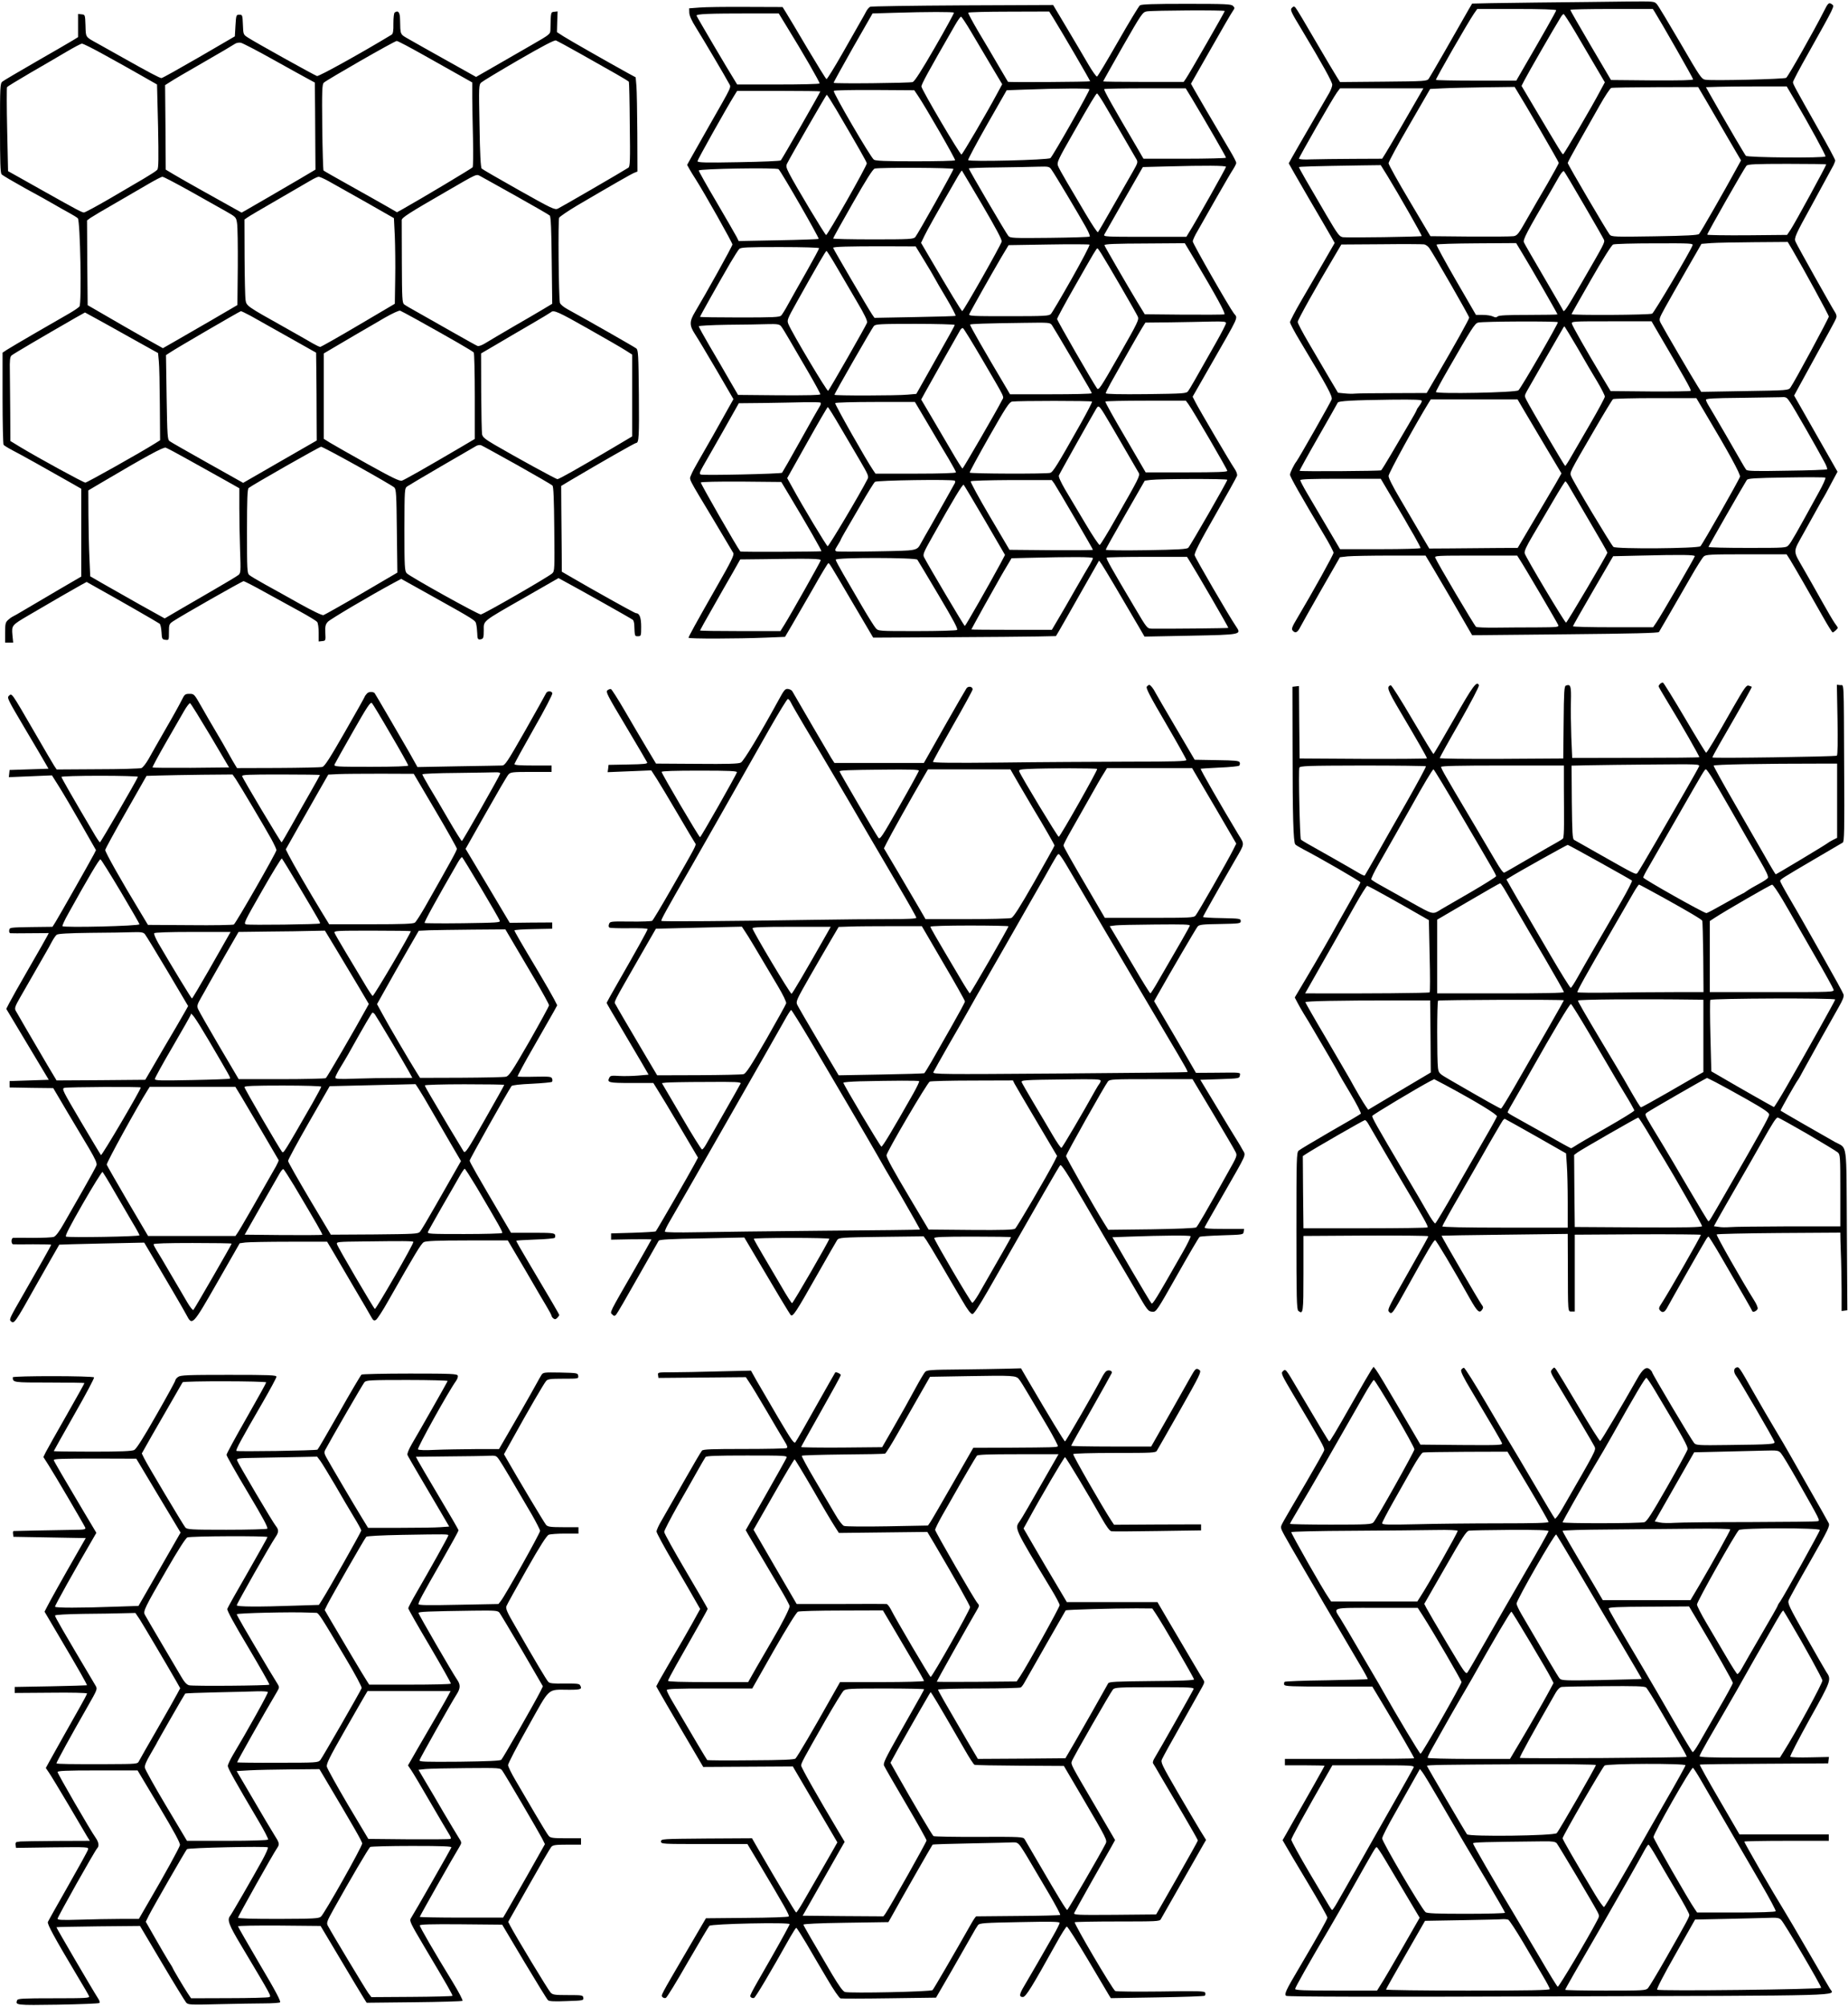 <?xml version="1.0" encoding="UTF-8"?>
<svg width="1444px" height="1567px" viewBox="0 0 1444 1567" version="1.1" xmlns="http://www.w3.org/2000/svg" xmlns:xlink="http://www.w3.org/1999/xlink">
    <!-- Generator: Sketch 51.3 (57544) - http://www.bohemiancoding.com/sketch -->
    <title>geo-shapes</title>
    <desc>Created with Sketch.</desc>
    <defs></defs>
    <g id="Page-1" stroke="none" stroke-width="1" fill="none" fill-rule="evenodd">
        <g id="gpb_016" fill="#000000" fill-rule="nonzero">
            <g id="Group" transform="translate(722, 783.3) scale(-1, 1) rotate(-180) translate(-722, -783.3) translate(0, 0.3)">
                <path d="M1200,1564.3 C1172.8,1564 1150.4,1563.6 1150.3,1563.5 C1150.2,1563.4 1149,1561.4 1147.7,1559.1 C1136.8,1539.8 1117.6,1506.4 1116.4,1504.8 C1115,1502.9 1113.6,1502.8 1081,1502.5 L1047.1,1502.2 L1044.7,1506 C1043.3,1508.1 1035.8,1520.8 1027.9,1534.3 C1020.1,1547.8 1013.1,1559.5 1012.3,1560.3 C1011.2,1561.5 1010.8,1561.5 1009.4,1560.1 C1008,1558.7 1008.6,1557.2 1016.8,1543.7 C1033.6,1515.7 1041,1502.3 1041,1500.1 C1041,1498.8 1039.9,1496 1038.7,1493.8 C1018.8,1459.6 1007,1439 1007,1438.7 C1007,1438.5 1013.9,1426.5 1022.3,1412 C1030.8,1397.6 1038.8,1383.7 1040.3,1381.1 L1042.9,1376.5 L1034.3,1361.6 C1029.6,1353.5 1021.8,1339.9 1016.9,1331.6 C1012,1323.2 1008,1315.5 1008,1314.6 C1008,1313.7 1011.5,1307 1015.8,1299.9 C1038,1262.9 1041.3,1256.8 1040.5,1254.2 C1039.8,1252.1 1014.7,1207.9 1013,1205.8 C1011.1,1203.4 1008,1197.1 1008,1195.5 C1008,1193.8 1016.5,1178.9 1034.6,1148.5 C1038.7,1141.7 1042,1135.4 1042,1134.5 C1042,1133 1025.7,1103.7 1013.7,1083.5 C1009.6,1076.7 1009,1075 1010,1073.8 C1012.1,1071.3 1013.9,1072.1 1016.1,1076.6 C1017.3,1078.9 1024.7,1092.1 1032.6,1105.9 L1047,1131 L1053.1,1131.7 C1056.5,1132 1071.6,1132.3 1086.6,1132.3 L1113.9,1132.3 L1120.3,1121.6 C1128.2,1108.2 1139.2,1089.5 1145.5,1078.4 L1150.3,1070.1 L1222.9,1070.8 C1276.5,1071.3 1295.7,1071.8 1296.3,1072.6 C1297.1,1073.8 1306.3,1089.8 1321.3,1115.8 C1325.7,1123.5 1330.2,1130.6 1331.3,1131.6 C1333,1133.1 1336.1,1133.3 1364.6,1133.3 L1396,1133.3 L1398.7,1129.1 C1401.9,1123.9 1416.2,1099.1 1424.9,1083.6 C1428.4,1077.4 1431.6,1072.3 1432,1072.3 C1432.9,1072.3 1436,1075.1 1436,1075.9 C1436,1076.2 1434.9,1077.9 1433.6,1079.6 C1432.3,1081.4 1427.8,1089.1 1423.5,1096.8 C1419.2,1104.5 1413.1,1115.3 1409.9,1120.8 C1400.6,1137.1 1400.6,1134 1409.7,1150.5 C1414.1,1158.3 1419.2,1167.5 1421,1170.8 C1422.8,1174.1 1424.6,1177.3 1425,1177.8 C1425.4,1178.4 1428,1183.1 1430.7,1188.3 L1435.8,1197.8 L1418.8,1227.6 L1401.9,1257.3 L1405.8,1264.5 C1408,1268.5 1414.6,1280.6 1420.5,1291.3 C1435.2,1317.9 1435,1317.6 1435,1319.3 C1435,1320.2 1434.4,1321.7 1433.6,1322.8 C1431.7,1325.6 1404.4,1374.2 1403,1377.5 C1401.7,1380.2 1403,1383.1 1415.4,1405.5 C1418.8,1411.7 1431.1,1434.3 1432.7,1437.3 C1433.4,1438.7 1434,1440.4 1434,1441 C1434,1441.7 1428.1,1452.8 1420.8,1465.5 C1403,1497 1401,1500.6 1401,1502.1 C1401,1502.9 1406.3,1513 1412.9,1524.6 C1433.9,1562.1 1433.6,1561.4 1431.5,1562.9 C1429.1,1564.7 1428.4,1564.1 1424.9,1557 C1418.1,1543.5 1397.4,1506.8 1395.7,1505.5 C1394.4,1504.5 1338.3,1503.1 1332.7,1504 C1329.5,1504.5 1328.7,1505.7 1313,1532.7 C1304,1548.1 1295.8,1561.8 1294.6,1563.1 C1292.6,1565.3 1292.4,1565.3 1271.1,1565.1 C1259.2,1564.9 1227.2,1564.6 1200,1564.3 Z M1216,1558.3 C1216,1557.5 1205.2,1538.4 1189,1510.6 L1184.8,1503.3 L1153.4,1503.3 C1136.1,1503.3 1122,1503.6 1122,1503.9 C1122,1505.2 1146.8,1548.4 1151.7,1555.6 L1154.3,1559.3 L1185.1,1559.3 C1204.5,1559.3 1216,1558.9 1216,1558.3 Z M1292.9,1557.1 C1298.2,1548.6 1323,1505.2 1323,1504.3 C1323,1503.6 1312.9,1503.4 1290.9,1503.5 L1258.8,1503.8 L1242.9,1530.8 C1234.2,1545.7 1227,1558.1 1227,1558.6 C1227,1559 1241.5,1559.3 1259.3,1559.3 L1291.5,1559.3 L1292.9,1557.1 Z M1231,1541.1 C1235.7,1533.2 1242.7,1521.2 1246.7,1514.4 L1254,1502 L1250.7,1495.9 C1243.9,1482.9 1222.1,1445.8 1221.4,1445.8 C1220.6,1445.8 1218.3,1449.7 1199.1,1482 L1188.9,1499.2 L1191.1,1503.5 C1193.9,1509 1214,1543.9 1219.7,1553.1 C1220.4,1554.3 1221.4,1555.3 1221.8,1555.3 C1222.2,1555.3 1226.4,1548.9 1231,1541.1 Z M1401.7,1489.3 C1414,1468.4 1426.8,1444.8 1426.4,1444.1 C1425.5,1442.7 1365.3,1443.2 1364.2,1444.6 C1363.6,1445.3 1360.1,1451.2 1356.2,1457.8 C1352.4,1464.4 1346.9,1473.9 1344,1478.8 C1341.2,1483.8 1337.5,1490.1 1335.9,1493 L1333,1498.2 L1342.7,1498.5 C1348.1,1498.7 1362.3,1498.8 1374.3,1498.8 L1396.1,1498.8 L1401.7,1489.3 Z M1184.9,1496.1 C1190.7,1486.9 1218,1439.9 1218,1439.1 C1218,1438.5 1214,1431.3 1209.2,1422.9 C1204.3,1414.6 1197.1,1402.1 1193.1,1395.1 C1186.6,1383.6 1185.6,1382.3 1182.7,1381.8 C1180.9,1381.5 1165.6,1381.4 1148.6,1381.5 L1117.7,1381.8 L1101.4,1409.3 C1092.4,1424.4 1085,1437.7 1085,1438.8 C1085,1439.9 1092.3,1453.4 1101.3,1468.8 L1117.5,1496.8 L1127.5,1497.3 C1133,1497.6 1147.9,1497.9 1160.5,1498.1 L1183.5,1498.4 L1184.9,1496.1 Z M1333.8,1486.6 C1337.6,1480.1 1345.1,1467.2 1350.5,1457.9 L1360.4,1441 L1356.5,1433.9 C1348.2,1418.6 1328.8,1384.7 1327.6,1383.5 C1326.7,1382.6 1318.1,1382.1 1292.9,1381.7 C1261.5,1381.2 1259.3,1381.3 1257.8,1383 C1255.8,1385.4 1225,1437.8 1225,1439 C1225,1439.5 1229,1446.9 1233.8,1455.4 C1238.6,1463.8 1245.9,1476.7 1250,1484 C1254.1,1491.3 1258.2,1497.4 1259,1497.6 C1259.8,1497.9 1275.4,1498.1 1293.7,1498.2 L1326.9,1498.3 L1333.8,1486.6 Z M1109.8,1493.1 C1102.4,1480.1 1085,1450.2 1082.7,1446.6 L1080,1442.3 L1057.2,1442.2 C1044.7,1442.2 1030.1,1441.9 1024.8,1441.8 C1018.9,1441.5 1015,1441.8 1015,1442.4 C1015,1443.6 1041.5,1489.8 1044.7,1494.1 L1047.1,1497.3 L1079.6,1497.3 L1112.2,1497.3 L1109.8,1493.1 Z M1427,1437.9 C1427,1436.8 1402.4,1391.7 1399.1,1386.8 L1396.4,1382.8 L1365.2,1382.5 C1348,1382.4 1334,1382.6 1334,1383 C1334,1384.1 1363.2,1435.4 1364.7,1436.9 C1365.9,1438 1371.8,1438.3 1396.6,1438.3 C1413.3,1438.3 1427,1438.1 1427,1437.9 Z M1084.3,1428.6 C1092.7,1414.9 1111.3,1382.3 1110.9,1381.9 C1110.2,1381.3 1052.7,1380.5 1049.4,1381 C1046.6,1381.4 1045.4,1383 1036.5,1398.1 C1021.7,1423.3 1015,1435 1015,1435.7 C1015,1436.2 1025.3,1436.5 1063.7,1437.1 L1078.9,1437.3 L1084.3,1428.6 Z M1237.7,1406.3 C1245.9,1392.3 1252.9,1380 1253.3,1379 C1254.1,1376.9 1253.7,1376.2 1236.1,1345.8 C1223.7,1324.4 1222.1,1322 1221.4,1323.8 C1221.2,1324.4 1214.4,1336.1 1206.4,1349.8 C1198.3,1363.6 1191.3,1375.7 1190.8,1376.9 C1189.8,1379 1192.8,1384.7 1212.5,1418.3 C1214.2,1421.3 1216.9,1426 1218.4,1428.6 C1220,1431.3 1221.6,1433.1 1222,1432.6 C1222.5,1432.2 1229.6,1420.3 1237.7,1406.3 Z M1400.6,1371.1 C1410,1355 1429,1320.2 1429,1319 C1429,1317.7 1402,1267.6 1399,1263.5 C1397.5,1261.4 1396.7,1261.3 1363.4,1260.8 L1329.3,1260.2 L1326.3,1265 C1322.4,1271.1 1299.8,1309.8 1297.7,1313.9 C1296.2,1316.9 1296.2,1317.1 1301,1325.9 C1303.7,1330.8 1311.2,1344 1317.7,1355.3 L1329.5,1375.8 L1337,1376.4 C1341.1,1376.7 1356.3,1377 1370.7,1377.1 L1396.9,1377.3 L1400.6,1371.1 Z M1116.9,1372.4 C1120.7,1366.9 1148,1319.4 1148,1318.2 C1148,1317 1136.8,1296.9 1122.3,1272.1 L1114.8,1259.3 L1088.2,1259.2 C1073.5,1259.2 1060.2,1259 1058.5,1258.8 C1056.9,1258.6 1053.3,1258.7 1050.5,1259 L1045.5,1259.5 L1038.3,1271.6 C1034.4,1278.3 1027.3,1290.4 1022.6,1298.4 C1017.9,1306.4 1014,1313.8 1014,1314.8 C1014,1316.4 1028.5,1342.4 1043.2,1367 L1048.1,1375.3 L1079.3,1375.5 C1096.5,1375.7 1111.5,1375.6 1112.8,1375.4 C1114,1375.2 1115.9,1373.9 1116.9,1372.4 Z M1189.7,1368.1 C1195.9,1358 1217,1321.3 1217,1320.7 C1217,1320.5 1206.7,1320.3 1194.2,1320.3 C1178.1,1320.3 1171.1,1320 1170.2,1319.1 C1169.3,1318.2 1168.4,1318.2 1166.5,1319.1 C1165.1,1319.8 1161.5,1320.3 1158.6,1320.3 L1153.3,1320.3 L1137.6,1347.4 C1129,1362.3 1122.2,1374.8 1122.5,1375.2 C1122.7,1375.7 1136.8,1376.1 1153.8,1376.2 L1184.7,1376.4 L1189.7,1368.1 Z M1322.5,1374.6 C1320.6,1369.5 1292.5,1322.1 1291,1321.3 C1289,1320.2 1228,1319.9 1228,1320.9 C1228,1321.2 1234.9,1333.4 1243.3,1348 C1252.4,1363.9 1259.3,1374.9 1260.5,1375.3 C1261.6,1375.8 1276.2,1376.2 1292.9,1376.2 C1321.4,1376.3 1323.2,1376.2 1322.5,1374.6 Z M1217.3,1314.6 C1217.8,1313.8 1189,1263.9 1186.5,1261.4 C1184.8,1259.6 1122,1258.4 1122,1260.1 C1122,1260.7 1126.2,1268.5 1131.4,1277.5 C1150,1309.9 1152.4,1313.7 1155,1314.3 C1158.9,1315.3 1216.7,1315.5 1217.3,1314.6 Z M1292.7,1311.5 C1316.9,1270.2 1321.7,1261.7 1321.1,1261 C1320.7,1260.6 1306.5,1260.4 1289.4,1260.5 L1258.5,1260.8 L1251.9,1271.8 C1239.7,1292.2 1228.8,1311.3 1228.3,1313.3 C1227.8,1315.3 1228.4,1315.3 1259.1,1315.3 L1290.5,1315.3 L1292.7,1311.5 Z M1232.6,1294.6 C1237.9,1285.3 1244.9,1273.4 1248.2,1268 C1251.4,1262.6 1254,1257.4 1254,1256.5 C1254,1255.6 1249.1,1246.5 1243.2,1236.3 C1237.3,1226.1 1230.4,1214.3 1228,1210.1 C1225.6,1205.8 1223.3,1202.3 1223,1202.3 C1222.5,1202.3 1195.8,1247.7 1192.7,1253.9 C1191.2,1256.8 1191.2,1257.3 1193,1260.6 C1194.4,1263.2 1217.8,1303.9 1221.7,1310.6 C1221.9,1311 1222.3,1311.3 1222.5,1311.3 C1222.6,1311.3 1227.2,1303.8 1232.6,1294.6 Z M1398.8,1252 C1401.6,1248 1419.7,1216.4 1425.5,1205.5 C1427.1,1202.7 1428,1200 1427.7,1199.7 C1427.4,1199.3 1413.2,1198.8 1396.3,1198.6 C1370.9,1198.1 1365.3,1198.3 1364.4,1199.4 C1363.8,1200.2 1362.2,1202.8 1360.8,1205.3 C1357.9,1210.5 1338.4,1244.1 1335.2,1249.3 C1334,1251.2 1333,1253.4 1333,1254 C1333,1255 1339.3,1255.3 1359.4,1255.5 C1373.9,1255.7 1388,1255.9 1390.8,1256 C1395.8,1256.3 1396,1256.2 1398.8,1252 Z M1331.9,1244.5 C1350.9,1212.7 1360.1,1195.8 1359.6,1193.9 C1358.9,1191.4 1330.4,1141.3 1328.7,1139.6 C1326.8,1137.8 1262.9,1137.3 1260.7,1139.1 C1258.9,1140.6 1229.2,1190.2 1227.7,1194.3 C1226.5,1197.4 1225.7,1195.9 1246.3,1231.3 C1253.5,1243.7 1259.8,1254.1 1260.4,1254.5 C1261,1254.9 1275.9,1255.3 1293.5,1255.3 L1325.5,1255.3 L1331.9,1244.5 Z M1111,1253.1 C1111,1252.4 1110.1,1250.7 1109,1249.3 C1107.9,1247.9 1107,1246.5 1107,1246.1 C1107,1245.7 1104.1,1240.5 1100.6,1234.6 C1097.1,1228.7 1091.1,1218.3 1087.1,1211.6 C1083.2,1204.9 1079.6,1199.2 1079.2,1198.9 C1078.2,1198.3 1016.1,1197.9 1015.5,1198.5 C1015.3,1198.7 1021.8,1210.5 1030,1224.8 C1038.2,1239.1 1045.1,1251.3 1045.3,1251.8 C1045.8,1253.1 1057.1,1253.7 1086.8,1254.1 C1106,1254.3 1111,1254.1 1111,1253.1 Z M1191.2,1245.1 C1194.2,1240 1202,1227 1208.4,1216.1 L1220.1,1196.5 L1217.9,1192.6 C1216.8,1190.5 1214.3,1186.3 1212.5,1183.3 C1210.8,1180.3 1204,1168.9 1197.6,1158.1 L1185.9,1138.3 L1168.2,1138.2 C1158.5,1138.1 1142.9,1138 1133.6,1137.9 L1116.8,1137.8 L1109.7,1149.8 C1105.9,1156.4 1098.7,1168.5 1093.9,1176.8 C1088.5,1185.9 1085,1192.8 1085,1194.5 C1085,1196.7 1106.3,1235.4 1116.6,1252.1 L1118,1254.3 L1151.9,1254.3 L1185.8,1254.3 L1191.2,1245.1 Z M1420.9,1181.2 C1403.8,1150 1399.6,1142.6 1397.7,1140.6 C1395.7,1138.3 1395.5,1138.3 1365.3,1138.3 C1348.6,1138.3 1335,1138.6 1335,1139.1 C1335,1139.6 1360.8,1184.7 1364.9,1191.3 C1365.7,1192.6 1370.6,1192.9 1395.7,1193.3 C1412.1,1193.6 1425.9,1193.5 1426.3,1193.2 C1426.8,1192.8 1424.4,1187.4 1420.9,1181.2 Z M1087.3,1178.1 C1092,1170.2 1096.7,1162.2 1097.8,1160.3 C1098.8,1158.4 1102.1,1152.8 1104.9,1148 C1107.7,1143.1 1110,1138.7 1110,1138.2 C1110,1137.7 1097,1137.3 1078.5,1137.3 L1047.1,1137.3 L1036.9,1154.6 C1031.3,1164 1024.3,1175.9 1021.4,1180.9 C1018.4,1186 1016,1190.6 1016,1191.2 C1016,1192 1024.9,1192.3 1047.5,1192.3 L1078.9,1192.3 L1087.3,1178.1 Z M1226.2,1186.1 C1227.6,1183.7 1234.8,1171.4 1242.3,1158.6 C1249.8,1145.9 1256,1135.1 1256,1134.6 C1255.9,1133.2 1224.5,1080 1223.7,1079.9 C1222.7,1079.8 1192.2,1130.9 1191.4,1134 C1190.9,1135.7 1192.7,1139.5 1197.7,1148 C1201.6,1154.5 1208.7,1166.7 1213.6,1175 C1218.5,1183.4 1222.8,1190.3 1223.2,1190.3 C1223.5,1190.3 1224.9,1188.4 1226.2,1186.1 Z M1324.3,1131.8 C1324.1,1130.5 1297.7,1085 1294.3,1080.1 L1291.7,1076.3 L1260.4,1076.3 C1243.1,1076.3 1229,1076.6 1229.1,1077.1 C1229.1,1077.5 1236.2,1090 1244.8,1104.8 L1260.5,1131.8 L1282,1132.3 C1314.4,1133.1 1324.5,1132.9 1324.3,1131.8 Z M1187.6,1129 C1191,1123.9 1216.9,1079.8 1217.6,1078 C1218.2,1076.4 1216.7,1076.3 1200.9,1076.2 C1191.3,1076.2 1177,1076.1 1169,1076 C1161,1075.9 1154,1076.2 1153.4,1076.6 C1152.2,1077.3 1122.8,1127.1 1121.5,1130.6 C1120.8,1132.2 1122.7,1132.3 1153.1,1132.3 L1185.5,1132.3 L1187.6,1129 Z" id="Shape"></path>
                <path d="M890.7,1562.1 C889.8,1561.4 882.1,1548.7 873.6,1533.8 C865.1,1519 857.8,1506.7 857.2,1506.5 C856.6,1506.3 853.6,1510.6 850.4,1516 C847.3,1521.4 839.8,1534 833.8,1544.1 L822.9,1562.4 L752.2,1562.1 C713.3,1561.9 680.8,1561.4 679.9,1561 C679,1560.5 677.7,1559 676.9,1557.5 C676.1,1556 674.4,1552.8 672.9,1550.3 C671.5,1547.8 665,1536.4 658.5,1525 C652,1513.6 646.3,1504.4 645.8,1504.5 C645.3,1504.7 638.7,1515.4 631,1528.3 C623.4,1541.2 615.9,1553.8 614.3,1556.3 L611.5,1560.8 L583,1560.9 C567.3,1561 550.9,1560.8 546.5,1560.4 L538.5,1559.8 L538.6,1556.3 C538.7,1554 540.4,1550.2 543.8,1544.8 C549.6,1535.5 567.1,1505.9 569.5,1501.3 C571.4,1497.7 572.8,1500.8 554,1467.8 C548.4,1457.9 542.2,1447 540.3,1443.6 L536.9,1437.5 L538.9,1433.9 C540,1432 542,1428.7 543.4,1426.6 C550.3,1415.8 572.4,1376.6 572.3,1375.3 C572.2,1373.8 551.4,1336.5 543.2,1322.8 C538.6,1315.2 538.6,1312.1 543.1,1305.2 C545.1,1302.2 552.6,1289.6 559.9,1277.2 L573.1,1254.5 L570.4,1249.7 C564.2,1238.4 549.4,1212.3 545.5,1205.7 C543.2,1201.8 540.7,1197.1 540,1195.2 C538.6,1191.2 536.8,1194.8 557.4,1160.5 C565.4,1147.1 572.4,1135.3 573,1134.3 C573.8,1132.8 571.4,1127.8 559.8,1107.6 C543.5,1079 538.1,1069.1 538,1068.1 C538,1067.2 576.4,1067.3 598.5,1068.2 L613.4,1068.8 L618.7,1077.8 C621.6,1082.8 629.1,1095.7 635.3,1106.5 C641.4,1117.4 646.8,1126.3 647.2,1126.3 C648.1,1126.3 647.6,1127.2 666.5,1095 L682.3,1068.2 L739.4,1068.5 C770.8,1068.7 802.9,1068.9 810.8,1069.1 L825.1,1069.4 L827.6,1073.6 C829,1075.9 836.5,1089.2 844.4,1103.1 L858.8,1128.4 L860.8,1125.6 C862.5,1123.2 876.8,1099.1 890.3,1075.9 L894.3,1069 L929.9,1069.7 C970.3,1070.5 970.2,1070.5 965.8,1077 C960.4,1084.9 934,1130.3 933.5,1132.5 C933.1,1134.2 937.1,1142.2 949.5,1163.8 C958.6,1179.7 966.3,1193.6 966.6,1194.6 C966.9,1195.7 966.2,1197.9 964.7,1200.1 C961.3,1205 936.9,1246.6 934.1,1252.1 L931.9,1256.4 L944.6,1278.6 C969.1,1321.4 967.3,1317.3 964.2,1321.4 C960.3,1326.5 932,1376 932,1377.7 C932,1378.7 933.7,1382.5 935.9,1386.1 C938,1389.8 944.6,1401.4 950.5,1411.8 C956.5,1422.3 962.4,1432.4 963.7,1434.3 C964.9,1436.2 966,1438.4 966,1439.1 C966,1439.8 963.8,1444.1 961.1,1448.6 C945.3,1475.4 935.9,1491.4 933.4,1495.9 L930.6,1500.9 L946,1527.9 C954.4,1542.7 962.1,1556 963.2,1557.5 C964.9,1559.9 964.9,1560.3 963.4,1561.7 C962.1,1563.1 957.5,1563.3 927.1,1563.3 C900.9,1563.3 892,1563 890.7,1562.1 Z M957,1557.7 C957,1556.9 929.3,1508.7 926.8,1505.1 L924.9,1502.3 L893.4,1502.3 C876.1,1502.3 862,1502.5 862,1502.7 C862,1503 868.9,1515.2 877.3,1530 C892.1,1555.8 892.8,1556.8 896.1,1557.4 C900.8,1558.2 957,1558.5 957,1557.7 Z M745.4,1556.4 C745.6,1556.1 739,1543.9 730.6,1529.4 C720.1,1511.2 714.7,1502.8 713.2,1502.2 C711.1,1501.4 652.2,1500.8 651.4,1501.6 C651.2,1501.8 658,1514 666.4,1528.9 L681.8,1555.8 L698.7,1556.3 C724.4,1557.1 745,1557.1 745.4,1556.4 Z M822.8,1552.6 C830.1,1540.8 852.1,1503.1 851.8,1502.8 C851.3,1502.3 788,1501.9 787.6,1502.4 C787.5,1502.6 784,1508.4 780,1515.3 C776,1522.2 769,1534.1 764.4,1541.7 C759.9,1549.4 756.3,1556 756.6,1556.4 C756.8,1556.8 771.1,1557.2 788.4,1557.2 L819.8,1557.3 L822.8,1552.6 Z M614.3,1546.3 C627.7,1524.6 640.8,1501.8 640.4,1501.1 C640.1,1500.6 625.5,1500.3 608,1500.3 L576,1500.3 L573.7,1504.1 C569.5,1510.7 544.8,1552.6 544.3,1554 C543.7,1555.4 553.4,1555.8 587.5,1555.8 L608.5,1555.8 L614.3,1546.3 Z M758.7,1541.6 C762.6,1535.1 769.6,1523.2 774.4,1515.1 L783.1,1500.5 L779.1,1493.1 C770.9,1477.8 752.2,1445.9 751.3,1445.6 C750.2,1445.2 720,1496.5 720,1498.7 C720,1500.6 724.9,1509.6 746.2,1546.6 C748.3,1550.3 750.5,1553.3 750.9,1553.3 C751.4,1553.3 754.9,1548 758.7,1541.6 Z M851.3,1496.6 C851.8,1495.7 823,1444.9 820.8,1442.8 C819.2,1441.3 757.4,1439.8 756.5,1441.2 C756.2,1441.7 762.9,1454.2 771.3,1469 L786.6,1495.8 L800.6,1496.3 C827.2,1497.3 850.8,1497.4 851.3,1496.6 Z M931.5,1489.1 C943,1469.9 958,1443.9 958,1443.1 C958,1442.7 943.5,1442.3 925.7,1442.3 L893.5,1442.3 L888.1,1451.6 C870.3,1481.8 862.2,1496.2 862.8,1496.7 C863.1,1497 877.6,1497.3 894.9,1497.3 L926.5,1497.3 L931.5,1489.1 Z M717.3,1491.5 C723.2,1482.8 746.8,1441.8 746.3,1441.1 C746.1,1440.6 732,1440.3 715.1,1440.3 C692,1440.3 684,1440.6 682.8,1441.6 C680,1443.8 650.7,1494 651.5,1495.3 C651.8,1495.8 666.1,1496.1 683.2,1496 L714.4,1495.8 L717.3,1491.5 Z M641,1494.9 C641,1494.2 611.1,1442 610.1,1441 C609.6,1440.5 595.4,1439.9 577.1,1439.6 C550.8,1439.1 545,1439.3 545,1440.4 C545,1441.5 567.3,1481.3 573.7,1491.6 L576,1495.3 L608.5,1495.3 C626.4,1495.3 641,1495.1 641,1494.9 Z M862.8,1485.1 C865.5,1480.5 871.9,1469.6 877,1460.8 C882.1,1452 887,1443.6 887.8,1442.2 C889.3,1439.7 889.2,1439.2 884.9,1431.7 C882.4,1427.4 875.5,1415.3 869.5,1404.8 C863.6,1394.4 858.4,1385.4 857.9,1384.9 C857.5,1384.5 853.3,1390.8 848.5,1398.9 C843.7,1407.1 836.9,1418.5 833.5,1424.3 C830.1,1430.1 826.9,1435.8 826.6,1437 C825.8,1439.5 826.9,1441.9 838.3,1461.8 C851.8,1485.6 856.5,1493.3 857.2,1493.3 C857.6,1493.3 860.1,1489.6 862.8,1485.1 Z M653.5,1480.6 C670.8,1451.1 677.3,1439.7 677.3,1438.7 C677.4,1436.7 646.5,1382.3 645.5,1382.7 C644.5,1383 621.2,1421.8 616.6,1430.9 C614.3,1435.4 614.1,1436.6 615,1438.5 C618.3,1445 645.6,1492.3 646,1492.3 C646.3,1492.3 649.7,1487 653.5,1480.6 Z M958,1436 C958,1435.1 933.8,1392.1 929.3,1385.1 L927,1381.3 L894.5,1381.3 C863.8,1381.3 862,1381.4 862.9,1383.1 C863.4,1384 870.4,1396.3 878.4,1410.3 L893,1435.8 L911.8,1436.3 C941.6,1437.1 958,1437 958,1436 Z M821.8,1433.5 C824.2,1430.2 843,1398.7 848.4,1389 C850.5,1385.3 851.9,1381.9 851.5,1381.5 C851.1,1381.1 837,1380.7 820.1,1380.5 C791.5,1380.2 789.3,1380.3 787.9,1382 C786.2,1383.9 757,1433.8 757,1434.7 C757,1435 767.2,1435.4 779.8,1435.5 C792.3,1435.7 806.4,1435.9 811.2,1436.1 C819.6,1436.3 819.9,1436.3 821.8,1433.5 Z M608.4,1434.1 C611.2,1431 640.3,1380.3 639.7,1379.7 C639.4,1379.4 625.2,1378.9 608.2,1378.6 L577.2,1378 L575.5,1381.4 C574.5,1383.3 567.5,1395.4 559.9,1408.4 C552.2,1421.4 546,1432.5 546,1433.1 C546,1434.5 607.2,1435.5 608.4,1434.1 Z M745,1434.3 C745,1433 717.2,1383.5 715.2,1381.1 C713.8,1379.5 711,1379.3 682.3,1379.3 C665.1,1379.3 651,1379.6 651,1380 C651,1380.4 657.9,1392.8 666.3,1407.5 C677,1426.3 682.1,1434.3 683.5,1434.6 C688.1,1435.6 745,1435.3 745,1434.3 Z M767.5,1406.3 C778.1,1388.2 783,1379.1 782.7,1377.6 C782.2,1375 752.9,1323.3 751.9,1323.3 C751.2,1323.3 742.4,1337.9 725.5,1366.7 L719.7,1376.6 L722.4,1382.2 C724.8,1387.1 731.4,1398.9 746.8,1425.6 C749.2,1429.9 751.4,1433.2 751.6,1433.1 C751.8,1432.9 758.9,1420.8 767.5,1406.3 Z M837.5,1348.7 C829.4,1334.4 822.1,1322 821.2,1321.1 C819.8,1319.5 816.9,1319.3 788.2,1319.3 C759.5,1319.3 756.8,1319.4 757.4,1320.9 C758.2,1322.9 774.6,1352 782.4,1365.3 L788.1,1374.8 L819.3,1375.3 C836.5,1375.6 850.9,1375.5 851.3,1375.2 C851.8,1374.8 845.5,1362.9 837.5,1348.7 Z M932.8,1364.6 C951.1,1333.7 957.9,1321.2 956.7,1320.7 C956,1320.5 941.8,1320.4 925,1320.5 L894.5,1320.8 L888.4,1330.8 C881.2,1342.7 863,1374.1 863,1374.7 C863,1375.7 870.5,1376 897.7,1376.1 L925.8,1376.3 L932.8,1364.6 Z M722.2,1362.8 C725.9,1356.8 729.5,1350.7 730.2,1349.3 C730.9,1347.9 735,1340.8 739.4,1333.5 C743.7,1326.2 747,1319.9 746.7,1319.6 C746.4,1319.3 732,1318.9 714.7,1318.6 L683.3,1318 L681.3,1320.9 C678.7,1324.7 651,1372 651,1372.7 C651,1373.6 663,1373.9 690,1373.9 L715.5,1373.8 L722.2,1362.8 Z M640,1372.4 C640,1371.8 635.6,1363.6 630.2,1354.1 C624.8,1344.6 618.4,1333.3 616.1,1329.1 C613.8,1324.8 611.2,1320.6 610.4,1319.8 C609.1,1318.5 604.1,1318.3 577.9,1318.3 C560.9,1318.3 547,1318.5 547,1318.8 C547,1319.4 561.9,1345.9 570.7,1361 C573.7,1366.1 576.8,1370.9 577.6,1371.8 C578.9,1373.1 583.6,1373.3 609.6,1373.3 C628.1,1373.3 640,1372.9 640,1372.4 Z M860.4,1368.4 C864.7,1361.7 887.8,1321.9 889,1319.1 C890.2,1316.7 889.2,1314.6 874.4,1288.7 C859.9,1263.3 858.5,1261.2 857.2,1262.9 C854.1,1267.2 826,1315.9 826,1317.1 C826,1317.8 832.3,1329.5 840.1,1343.1 C855.3,1369.8 856.8,1372.3 857.5,1372.3 C857.8,1372.3 859.1,1370.5 860.4,1368.4 Z M653.6,1358 C657.5,1351.3 664.6,1339.2 669.4,1331 C675.7,1320.4 677.9,1315.7 677.5,1314.2 C676.8,1312 648.4,1262.3 647.1,1261 C646.3,1260.2 618.9,1306.2 616.1,1313 C614.8,1316.2 615,1316.7 622.7,1330.5 C638.4,1358.6 645.2,1370.3 645.8,1370.3 C646.2,1370.2 649.7,1364.7 653.6,1358 Z M958,1313.9 C958,1313.1 954.5,1306.3 950.2,1298.7 C933.2,1268.6 929.8,1262.7 928.4,1260.8 C927,1258.9 925.5,1258.8 895.5,1258.4 C875.6,1258.2 864,1258.4 864,1259.1 C864,1259.6 865.7,1263.1 867.8,1266.9 C877.9,1285 890.2,1306.6 892.5,1310.3 L895,1314.3 L914.7,1314.5 C925.6,1314.7 939.8,1314.9 946.3,1315.1 C955.9,1315.3 958,1315.1 958,1313.9 Z M822.1,1312.1 C823,1310.8 829.2,1300.4 836,1288.8 C852.5,1260.8 853,1259.9 853,1259.1 C853,1258.6 838.6,1258.3 821.1,1258.3 L789.2,1258.3 L787,1262.1 C768,1294.1 758,1311.6 758,1312.7 C758,1313.3 769.2,1313.7 800,1314.1 C820.4,1314.4 820.5,1314.4 822.1,1312.1 Z M610.2,1311.6 C611.1,1310.6 614.2,1305.5 617.2,1300.3 C620.3,1295.1 626.8,1283.7 631.9,1275.1 C636.9,1266.5 641,1258.9 641,1258.3 C641,1257.6 631.1,1257.4 608.8,1257.5 L576.7,1257.8 L570,1269.3 C566.4,1275.6 559.5,1287.5 554.7,1295.6 C549.9,1303.8 546,1310.9 546,1311.4 C546,1311.9 556,1312.4 568.3,1312.6 C580.5,1312.7 594.6,1312.9 599.6,1313.1 C607.2,1313.3 608.9,1313 610.2,1311.6 Z M746,1312.5 C746,1311.8 742.5,1305.5 723.4,1271.7 L716,1258.6 L709.2,1258 C700.9,1257.2 652,1257.1 652,1257.9 C652,1258.8 681.2,1309.7 682.8,1311.6 C684.2,1313.1 687,1313.3 715.2,1313.3 C732.1,1313.3 746,1312.9 746,1312.5 Z M767.7,1285.2 C786.2,1253.5 784.6,1256.9 782.9,1253.6 C779.5,1246.6 752.6,1200.3 752.1,1200.3 C751.7,1200.3 747.8,1206.5 743.4,1214.1 C739,1221.6 731.9,1233.7 727.6,1241 L719.8,1254.2 L722.7,1259.5 C726.9,1267.1 749.1,1306.5 750.4,1308.6 C751,1309.5 751.9,1310.2 752.4,1310 C753,1309.8 759.8,1298.7 767.7,1285.2 Z M853.3,1252.6 C853.5,1252.1 849.5,1244.4 844.4,1235.3 C826.2,1203 822.8,1197.5 820.6,1196.9 C817.4,1196 758.2,1196.2 757.7,1197.1 C757.5,1197.5 764.3,1210 772.8,1225 C786.1,1248.4 788.7,1252.3 790.9,1252.6 C795.8,1253.3 852.9,1253.3 853.3,1252.6 Z M928.6,1250.6 C932.2,1245.7 959,1199.7 959,1198.5 C959,1197.6 950.9,1197.3 927.1,1197.3 L895.2,1197.3 L879.3,1224.6 C870.5,1239.5 863.5,1252.1 863.7,1252.6 C863.9,1253 878.2,1253.3 895.4,1253.3 L926.6,1253.3 L928.6,1250.6 Z M641.1,1251.8 C641.6,1251.4 641.4,1250.2 640.6,1249 C639.8,1247.8 633,1235.8 625.5,1222.3 C618,1208.8 611.5,1197.5 611.1,1197 C610.2,1196.1 549.8,1194.8 547.6,1195.6 C546.3,1196.1 546.6,1197.2 549.3,1202 C551.2,1205.2 558.2,1217.6 565,1229.5 L577.3,1251.3 L597.4,1251.5 C608.5,1251.7 622.6,1251.9 628.8,1252.1 C635,1252.2 640.6,1252.1 641.1,1251.8 Z M725.1,1235.1 C730.7,1225.6 737.9,1213.4 741.2,1208 C744.4,1202.6 747,1197.8 747,1197.3 C747,1196.7 734.8,1196.3 715.6,1196.3 L684.1,1196.3 L682.2,1199.1 C677.3,1206.1 652.1,1250.6 652.6,1251.4 C652.9,1251.9 666.5,1252.3 684,1252.3 L714.9,1252.3 L725.1,1235.1 Z M869.5,1231.8 C885.6,1204.2 888.7,1198.8 889.8,1196.9 C890.9,1194.7 890,1192.8 871.7,1160.9 C865.5,1149.9 859.9,1140.8 859.3,1140.6 C858.7,1140.4 853.6,1148 848,1157.5 C842.3,1167 835.2,1179 832.2,1184 C828.9,1189.7 827,1193.9 827.4,1194.9 C828,1196.5 853.8,1242.4 856.7,1247.2 C858.7,1250.3 858.7,1250.2 869.5,1231.8 Z M656.4,1233 C661.3,1224.6 668.4,1212.5 672.2,1206.1 C678.3,1195.7 679,1194.1 677.9,1192.1 C671.8,1180.1 647.5,1139.3 646.7,1139.6 C645.8,1139.9 627.2,1170.7 619,1185.8 L615.1,1192.8 L630.7,1220.6 C639.2,1235.8 646.5,1248.3 646.8,1248.3 C647.2,1248.3 651.5,1241.4 656.4,1233 Z M959,1191.5 C959,1190.2 930.2,1140.1 928.5,1138.4 C927.4,1137.3 920.7,1136.9 895.6,1136.5 C877.5,1136.2 864,1136.4 864,1136.9 C864,1137.4 870.9,1149.7 879.3,1164.3 L894.5,1190.8 L899,1191.4 C906.7,1192.3 959,1192.4 959,1191.5 Z M746,1190.8 C746.6,1190.4 746.5,1189.3 745.6,1188 C744.9,1186.8 741.7,1181.1 738.5,1175.3 C735.2,1169.5 730.2,1160.5 727.2,1155.3 C724.2,1150.1 720.8,1144.2 719.8,1142.3 C716.2,1135.9 717.8,1136.2 685.2,1135.6 C668.7,1135.3 654.5,1135.3 653.6,1135.6 C652.2,1136.2 652.3,1136.8 654.5,1140.3 C655.9,1142.5 657,1144.5 657,1144.8 C657,1145 658.3,1147.4 659.8,1150 C661.4,1152.7 667.1,1162.5 672.5,1171.8 C677.9,1181.2 682.9,1189.3 683.7,1189.9 C685.2,1191.1 744.1,1192 746,1190.8 Z M823.8,1188.6 C826.3,1184.8 854,1137.5 854,1136.8 C854,1136.5 839.3,1136.4 821.4,1136.5 L788.8,1136.8 L773.3,1163.1 C764.8,1177.5 758.2,1189.7 758.5,1190.3 C758.8,1190.8 772,1191.2 790.4,1191.3 L821.8,1191.3 L823.8,1188.6 Z M617.1,1178.8 C630.9,1155.8 642.2,1136.1 641.8,1135.7 C641.3,1135.3 578.9,1135 578.5,1135.5 C575.9,1138.7 547.2,1188.8 547.6,1189.4 C547.9,1189.9 561,1190.2 579.3,1190.1 L610.5,1189.8 L617.1,1178.8 Z M769.6,1159.8 L785.3,1132.8 L781.6,1125.8 C773.5,1110.7 754.5,1077.4 753.9,1077.3 C753.3,1077.3 725.5,1124.3 722,1131.1 C721,1133.2 721.7,1134.9 728.6,1147.1 C745,1176.4 752.3,1188.4 753,1187.6 C753.4,1187.2 760.9,1174.7 769.6,1159.8 Z M854,1130.3 C854,1129.7 852.9,1127.6 851.7,1125.5 C850.4,1123.5 845.4,1114.8 840.5,1106.3 C835.7,1097.8 829.5,1087.1 826.8,1082.6 L821.9,1074.3 L790.4,1074.3 C773.1,1074.3 759,1074.4 759,1074.6 C759,1074.8 763.7,1083.2 769.3,1093.4 C775,1103.5 780.7,1113.6 781.9,1115.8 C783.1,1118 785.6,1122.1 787.3,1125 L790.4,1130.2 L801.9,1130.5 C838,1131.4 854,1131.3 854,1130.3 Z M928.9,1129.1 C935.5,1118.5 960.1,1076.1 959.8,1075.8 C959.5,1075.5 911.1,1075 899.9,1075.2 C896.4,1075.3 896.2,1075.5 887,1091.1 C867.4,1124.1 864.1,1130.1 864.8,1130.7 C865.1,1131 879.3,1131.3 896.4,1131.3 L927.5,1131.3 L928.9,1129.1 Z M641.3,1128.6 C641,1127.2 617.6,1085.7 612.8,1078.1 L609.8,1073.3 L578.4,1073.3 C561.1,1073.3 547,1073.5 547,1073.8 C547,1074 551.3,1081.8 556.6,1091 C561.8,1100.3 568.9,1112.6 572.3,1118.5 L578.4,1129.3 L596.9,1129.5 C633.5,1130.1 641.5,1129.9 641.3,1128.6 Z M716.8,1129.1 C717.3,1128.4 724.8,1115.9 733.4,1101.4 C745.1,1081.7 748.8,1074.8 747.8,1074.2 C747.1,1073.7 733,1073.3 716.4,1073.3 C686.5,1073.3 686.3,1073.3 684.3,1075.6 C683.2,1076.8 678.3,1084.6 673.5,1092.8 C668.7,1101.1 662.1,1112.3 658.9,1117.9 C655.7,1123.4 653,1128.5 653,1129.1 C653,1130.9 715.3,1130.8 716.8,1129.1 Z" id="Shape"></path>
                <path d="M308.4,1556.5 C307.8,1556.1 307.4,1552.4 307.4,1548 C307.5,1542.1 307.1,1539.9 306,1539.2 C283.4,1525.5 249.1,1506.4 247.7,1506.9 C245.7,1507.5 199.3,1533.3 193.8,1536.9 C190.1,1539.3 190.1,1539.3 189.8,1547 C189.5,1554.6 189.4,1554.8 187,1554.8 C184.6,1554.8 184.5,1554.6 184,1546.4 L183.5,1537.9 L155.5,1521.6 C140.1,1512.7 126.9,1505.3 126.2,1505.3 C124.8,1505.3 116.5,1509.7 95,1521.8 C87,1526.3 78.4,1531.1 75.9,1532.5 C66.5,1537.7 67.1,1536.9 66.8,1546.3 C66.5,1554.8 66.5,1554.8 63.8,1555.1 L61,1555.4 L61,1546.4 L61,1537.3 L57.3,1535 C55.2,1533.7 42.3,1526.2 28.5,1518.3 C14.8,1510.4 2.7,1503.3 1.8,1502.5 C0.1,1501.1 0,1498.1 0,1466.3 C0,1440.1 0.3,1431.3 1.2,1430.2 C1.9,1429.3 10.2,1424.5 19.5,1419.3 C28.9,1414.2 39,1408.6 42,1406.8 C45,1405 50.2,1402.1 53.5,1400.3 C56.8,1398.5 60.1,1396.5 60.8,1395.8 C62.7,1394 63.9,1329.1 62.1,1326.9 C61.4,1326 57.8,1323.6 54.2,1321.5 C50.5,1319.4 38.7,1312.6 28,1306.4 C17.3,1300.2 7,1294.1 5.3,1293 L2,1290.8 L2,1255.3 C2,1235.8 2.4,1219.4 2.8,1218.8 C3.2,1218.3 6.4,1216.3 10,1214.4 C16.6,1211 35.4,1200.5 53.5,1190.2 L63.5,1184.5 L63.5,1150.2 L63.5,1115.9 L46.5,1106 C37.2,1100.5 25.2,1093.5 20,1090.4 C14.8,1087.3 10.1,1084.6 9.5,1084.4 C9,1084.2 7.5,1083.1 6.3,1082 C4.3,1080.2 4,1079 4,1072.1 L4,1064.3 L7.1,1064.3 L10.3,1064.3 L9.7,1070.4 C9.1,1077.8 9.2,1077.9 22.1,1085.5 C40.6,1096.4 58.6,1106.7 63.1,1109.2 L67.7,1111.7 L74.6,1107.8 C89.3,1099.7 123.6,1080 124.7,1079.1 C125.4,1078.6 126,1075.6 126.2,1072.5 C126.5,1067.1 126.7,1066.8 129.3,1066.5 C132,1066.2 132,1066.2 132,1072.5 C132,1078.5 132.2,1078.9 135.3,1081 C142.2,1085.6 189.2,1112.3 190.3,1112.3 C191,1112.3 198.6,1108.4 207,1103.7 C215.5,1099 227.9,1092.2 234.5,1088.6 C241.1,1085 247.1,1081.3 247.8,1080.5 C248.5,1079.6 249,1076 249,1072 L249,1065.2 L251.8,1065.5 C254.5,1065.8 254.5,1065.9 254.2,1072 C254,1077.2 254.3,1078.5 256.2,1080.6 C258.2,1082.7 288.8,1100.8 307.5,1110.9 L313.5,1114.1 L334.5,1102.4 C372.3,1081.3 371.4,1081.8 372.1,1078.7 C372.5,1077.1 372.8,1074 372.9,1071.7 C373,1067 373.4,1066.3 376.1,1067 C377.7,1067.5 378,1068.4 378,1073.9 C378,1081.7 376.1,1080.2 410.4,1099.8 L436.4,1114.7 L441.9,1111.7 C452.9,1105.8 493.5,1083 494.5,1082.1 C495,1081.7 495.5,1080 495.6,1078.5 C496,1068.9 495.9,1069.3 498.5,1069.3 C500.9,1069.3 501,1069.5 501,1076.7 C501,1083.9 499.7,1087.3 497,1087.3 C496.3,1087.3 485.8,1093 460.5,1107.3 C458.3,1108.5 452.6,1111.8 447.8,1114.6 L439,1119.7 L438.9,1136.3 C438.8,1145.4 438.7,1160.4 438.6,1169.7 L438.5,1186.7 L446,1191.2 C469.3,1205 496.1,1220.3 497.1,1220.3 C499.2,1220.3 499.5,1225.2 499.2,1257.8 C498.9,1289.2 498.7,1292.9 497.2,1294.1 C495.7,1295.3 459.6,1315.9 443.7,1324.6 C440.2,1326.5 437.8,1328.6 437.5,1329.8 C436.5,1334.7 436,1394.5 436.9,1396.2 C437.5,1397.2 443.7,1401.4 450.7,1405.6 C477.6,1421.4 493.6,1430.6 495.8,1431.4 L498.1,1432.3 L498,1462.2 C497.9,1478.7 497.6,1495.3 497.3,1499 L496.7,1505.9 L490.6,1509.2 C474.5,1518.1 445,1534.9 440.3,1537.9 L435.2,1541.2 L435.4,1549.3 L435.7,1557.4 L433.1,1557.1 C430.3,1556.8 430.4,1557.1 430.1,1543.2 C430,1539.6 429.9,1539.5 415.3,1531.1 C407.1,1526.4 394.1,1518.9 386.3,1514.4 L372,1506.2 L349.3,1518.9 C336.7,1525.9 323.5,1533.4 319.8,1535.5 C312.3,1539.8 312.9,1538.6 312.6,1551.3 C312.5,1556.7 311.1,1558.5 308.4,1556.5 Z M453.9,1524.1 C463.6,1518.6 475.9,1511.6 481.3,1508.6 C486.6,1505.6 491.2,1502.8 491.4,1502.4 C491.6,1502.1 492,1487 492.1,1469 C492.5,1440.7 492.3,1436.1 491,1435.3 C486.6,1432.4 438.1,1404.3 435.9,1403.3 C433.5,1402.2 431.2,1403.3 405.4,1417.8 C390.1,1426.4 377,1434 376.4,1434.6 C375.6,1435.4 375,1446.1 374.7,1467.9 C374.1,1499.2 374.1,1500.1 376.1,1501.9 C377.2,1502.9 390.3,1510.8 405.3,1519.5 C424,1530.3 433.1,1535.1 434.4,1534.7 C435.4,1534.3 444.2,1529.6 453.9,1524.1 Z M331.5,1523 C342.5,1516.8 355.4,1509.5 360.3,1506.8 L369,1501.9 L369,1489.9 C369.1,1483.2 369.3,1468.6 369.6,1457.3 C369.9,1446 369.7,1436.3 369.3,1435.6 C368.6,1434.7 329.5,1411.3 314.4,1402.8 L310.2,1400.5 L302.4,1405 C298,1407.5 285.3,1414.7 274,1421 C262.7,1427.3 253.2,1432.7 252.8,1433.1 C252.5,1433.5 252,1448.7 251.8,1467 C251.5,1495.5 251.7,1500.4 253,1501.7 C255.5,1504 308.3,1534.3 310,1534.3 C310.9,1534.3 320.5,1529.2 331.5,1523 Z M213.7,1519.6 C226.2,1512.6 238.6,1505.8 241.2,1504.4 L246,1501.8 L246.2,1482.3 C246.3,1471.6 246.4,1456.3 246.4,1448.3 L246.5,1433.8 L234.5,1426.7 C220.8,1418.7 198.4,1405.6 192.7,1402.4 L188.8,1400.2 L182.7,1403.6 C165.7,1413 140.8,1427 135.5,1430.2 L129.5,1433.8 L129.3,1466.8 L129,1499.8 L132.8,1502.2 C134.8,1503.6 146.6,1510.5 159,1517.6 C171.4,1524.7 182.4,1531.2 183.5,1532 C184.6,1532.8 186.7,1533.2 188.2,1532.9 C189.6,1532.6 201.1,1526.7 213.7,1519.6 Z M82,1523.2 C91.1,1518.2 104,1511 110.6,1507.2 L122.7,1500.3 L123.5,1467.8 C124,1441.9 123.9,1434.9 122.9,1433.7 C122.2,1432.8 117.5,1429.8 112.6,1426.9 C107.6,1424 95.3,1416.8 85.3,1410.9 C75.3,1405.1 66.4,1400.3 65.6,1400.3 C64.1,1400.3 60.3,1402.3 35,1416.5 C28.7,1420.1 19.6,1425.2 14.9,1427.8 L6.3,1432.6 L5.6,1465 C5.2,1482.8 5.2,1497.8 5.5,1498.2 C5.7,1498.7 14,1503.7 23.7,1509.4 C33.5,1515 46.2,1522.5 52,1525.9 C57.8,1529.3 63.2,1532.2 64,1532.2 C64.9,1532.3 73,1528.2 82,1523.2 Z M403.5,1413 C417.3,1405.3 429,1398.5 429.6,1397.9 C430.4,1397.1 430.9,1386.5 431.1,1362.9 L431.5,1329 L424.5,1324.8 C420.7,1322.5 409.9,1316.2 400.5,1310.8 C391.2,1305.3 381.5,1299.7 379.2,1298.2 C376.6,1296.6 374.1,1295.7 373.2,1296 C372.2,1296.4 364.3,1300.8 355.5,1305.8 C346.7,1310.8 334.6,1317.7 328.5,1321.1 C322.5,1324.4 316.7,1327.8 315.8,1328.5 C314.3,1329.7 314.1,1333 314,1361.3 C313.9,1378.6 313.9,1393.5 313.9,1394.4 C314,1396.3 319.6,1399.9 347.5,1416 C373.9,1431.3 371.9,1430.4 375.5,1428.6 C377.1,1427.7 389.8,1420.7 403.5,1413 Z M148.3,1417.1 C159.3,1410.9 171.9,1403.8 176.4,1401.3 C184.3,1396.8 184.5,1396.7 185.2,1392.1 C185.7,1389.5 185.9,1374 185.8,1357.7 L185.5,1328 L166,1316.6 C155.3,1310.4 142.2,1302.8 136.9,1299.8 L127.3,1294.3 L111.9,1302.9 C103.4,1307.7 90.2,1315.3 82.5,1319.8 L68.5,1327.9 L68.2,1361 L68,1394.1 L70.7,1396.1 C72.3,1397.2 81.2,1402.5 90.5,1407.8 C99.9,1413.2 111.6,1420 116.5,1422.9 C121.5,1425.8 126.1,1428.2 126.9,1428.2 C127.7,1428.3 137.3,1423.2 148.3,1417.1 Z M256.9,1424.7 C260.5,1422.7 273.5,1415.4 285.7,1408.5 L307.8,1395.9 L308.5,1381.9 C308.8,1374.1 309,1359.1 308.8,1348.4 L308.5,1329 L280,1312.2 C264.3,1302.9 250.9,1295.4 250.3,1295.3 C249.6,1295.3 246.9,1296.6 244.3,1298.1 C241.6,1299.7 231.6,1305.4 222,1310.8 C193,1327 192.6,1327.3 191.9,1331.8 C191.5,1334 191.2,1349.1 191.1,1365.3 L191,1394.8 L193.3,1396.4 C194.5,1397.3 204.7,1403.3 216,1409.8 C227.3,1416.3 239,1423.1 242,1424.9 C245,1426.7 248.1,1428.2 248.9,1428.2 C249.7,1428.3 253.3,1426.7 256.9,1424.7 Z M325.4,1316.8 C352.4,1301.8 369.6,1291.9 370.2,1290.9 C370.6,1290.3 371,1274.9 371,1256.6 L371,1223.4 L359.3,1216.5 C334.1,1201.7 316.2,1191.5 314,1190.8 C312.3,1190.3 306.2,1193.2 287.2,1203.8 C273.6,1211.4 260.4,1218.9 257.8,1220.5 L253,1223.5 L253,1256.8 L253,1290.2 L261.3,1295.1 C265.8,1297.8 274,1302.6 279.5,1305.8 C285,1309 294.4,1314.4 300.3,1317.9 C306.6,1321.5 311.8,1323.9 312.7,1323.6 C313.5,1323.3 319.2,1320.2 325.4,1316.8 Z M195.8,1319.6 C199.6,1317.5 212.6,1310.2 224.8,1303.3 L247,1290.8 L247.2,1274.8 C247.3,1266 247.4,1250.6 247.4,1240.5 L247.5,1222.2 L218.8,1205.7 L190,1189.1 L162.2,1204.7 C146.9,1213.3 133.5,1220.9 132.5,1221.7 C130.9,1222.9 130.7,1225.6 130.2,1255.9 L129.7,1288.9 L133.1,1291.1 C137.8,1294.3 187.3,1323.1 188.2,1323.2 C188.6,1323.3 192,1321.6 195.8,1319.6 Z M459.4,1309.6 C472.7,1302.1 485.9,1294.5 488.8,1292.6 L494,1289.3 L494,1257.3 L494,1225.4 L477.3,1215.5 C451.2,1200.1 436.8,1192 435.6,1192 C434.4,1192 403.4,1209 386.4,1218.9 C379.1,1223.2 377.1,1224.8 376.7,1227 C376.4,1228.6 376.1,1243.4 376,1260 L375.9,1290.2 L387.7,1297.1 C394.2,1301 406.3,1308 414.5,1312.8 C422.8,1317.6 429.9,1321.9 430.5,1322.4 C432.6,1324.4 436.3,1322.7 459.4,1309.6 Z M102.5,1302.2 L123.5,1290.5 L124.1,1284.2 C124.5,1280.7 124.8,1265.3 124.9,1250.1 L125.1,1222.4 L121.3,1220 C110.2,1213 68,1189.3 66.7,1189.3 C65.2,1189.3 30.4,1208.3 15.8,1217.1 L8.1,1221.8 L8,1243.3 C7.9,1255.1 7.8,1269.8 7.7,1276 C7.5,1284.9 7.8,1287.5 9,1288.6 C10.3,1289.8 32.8,1303 58.9,1318 L66.4,1322.2 L73.9,1318.1 C78.1,1315.8 91,1308.7 102.5,1302.2 Z M404,1203.1 C418.6,1194.9 431,1187.7 431.7,1187 C432.5,1186.1 432.9,1176.5 433.1,1153.1 C433.4,1121.5 433.4,1120.2 431.5,1118.4 C428.5,1115.6 377.6,1086.3 375.7,1086.3 C373.4,1086.3 319.9,1116.1 317.8,1118.5 C316.2,1120.3 316,1123.4 316,1152.7 C316.1,1184.7 316.1,1184.8 318.3,1186.4 C320.2,1187.8 367.2,1215.2 372.4,1218.1 C373.5,1218.6 375.1,1218.8 375.9,1218.5 C376.8,1218.2 389.4,1211.2 404,1203.1 Z M147.5,1207 C156.3,1202.1 168.8,1195.1 175.3,1191.5 L187,1184.9 L187,1169.4 C187,1160.8 187.3,1145.9 187.6,1136.3 C188.2,1120 188.1,1118.7 186.4,1117.2 C185.3,1116.3 176.9,1111.2 167.5,1105.8 C158.2,1100.4 145.6,1093.1 139.6,1089.6 L128.7,1083.2 L109.1,1094.1 C98.3,1100.2 85.2,1107.6 80,1110.6 L70.5,1116.1 L69.9,1129.9 C69.5,1137.6 69.2,1152.7 69.1,1163.5 L69,1183.2 L78.8,1189 C114.4,1210 127.6,1217.2 129.5,1216.6 C130.5,1216.3 138.6,1212 147.5,1207 Z M279.4,1202.2 C294.3,1193.9 307.2,1186.4 308.1,1185.5 C309.6,1184 309.8,1179.8 310.1,1151.4 L310.5,1119 L282.5,1102.6 C267.1,1093.6 253.7,1086.1 252.8,1085.8 C251.8,1085.4 244.4,1089 234.3,1094.6 C225.1,1099.8 212.8,1106.6 207,1109.8 C201.2,1113 195.7,1116.3 194.8,1117.1 C193.1,1118.5 193,1121.4 193,1151.3 C193,1176.3 193.3,1184.3 194.3,1185.1 C197.3,1187.5 249.6,1217.3 250.9,1217.3 C251.7,1217.3 264.5,1210.5 279.4,1202.2 Z" id="Shape"></path>
                <path d="M1297.2,1032.1 C1296.5,1031.4 1296,1030.6 1296,1030.2 C1296,1029.8 1298.8,1024.9 1302.3,1019.2 C1313.8,1000.4 1328.2,975.2 1327.8,974.8 C1327.6,974.5 1305.1,974.3 1277.9,974.3 L1228.5,974.2 L1227.8,990.5 C1227.5,999.5 1227.3,1012.1 1227.5,1018.5 C1227.8,1030.6 1227.3,1032.1 1223.5,1030.7 C1222.3,1030.2 1222,1025.7 1221.8,1001.9 L1221.5,973.8 L1173.3,973.5 C1146,973.4 1125,973.6 1125,974.1 C1125,974.6 1132,987.3 1140.6,1002.2 C1149.6,1018.1 1155.9,1030.1 1155.6,1031 C1154.1,1034.9 1150.9,1030.6 1136.1,1004.5 C1127.6,989.6 1120.4,977.3 1120.1,977.3 C1119.7,977.3 1112.3,989.5 1103.6,1004.3 C1094.9,1019.2 1087.3,1031.2 1086.7,1031 C1083.2,1029.9 1084.1,1027.4 1094.2,1010.3 C1107.3,988.2 1115,974.7 1115,973.9 C1115,973.6 1092.6,973.4 1065.3,973.5 L1015.5,973.8 L1015.2,1002.1 L1015,1030.4 L1012.4,1030.1 L1009.9,1029.8 L1010,980.8 C1010,929.4 1010.6,908.5 1012.1,906.7 C1012.6,906.1 1015.4,904.4 1018.3,902.9 C1031.4,896.1 1063,877.9 1063,877 C1063,876.5 1060,870.9 1056.3,864.4 C1052.7,858 1047.8,849.4 1045.5,845.3 C1039.8,834.9 1030.3,818.4 1020.2,801.4 L1011.7,787.1 L1013.9,782.9 C1015,780.7 1017.3,776.8 1018.8,774.3 C1020.4,771.8 1024.2,765.5 1027.2,760.3 C1030.2,755.1 1035.7,745.7 1039.4,739.5 C1043,733.3 1046,728.1 1046,727.9 C1046,727.7 1050.1,720.6 1055.1,712.3 C1060.1,703.9 1063.8,696.7 1063.3,696.3 C1062.9,695.8 1052.2,689.5 1039.5,682.3 C1026.9,675 1015.7,668.3 1014.8,667.5 C1013.1,666.1 1013,661.8 1013,604.8 C1013,552.2 1013.2,543.4 1014.5,542.3 C1018.3,539.2 1018.5,540.9 1018.5,571.4 L1018.5,600.8 L1067.3,601.1 C1094.1,601.2 1116,601 1116,600.6 C1116,599.8 1114.5,597.2 1095.1,562.9 C1084.8,544.8 1084,542.9 1085.4,541.5 C1087.6,539.2 1087.9,539.6 1100.2,561.8 C1115.9,590.1 1120.4,597.6 1121.4,597.5 C1122.2,597.5 1135.1,575.9 1148.7,551.6 C1154.5,541.4 1156.1,540 1158.3,543.5 C1159.1,544.7 1159,545.6 1157.9,546.9 C1156.3,548.8 1126.1,600.7 1126.4,601 C1126.5,601.1 1148.7,601.5 1175.8,601.8 L1225,602.4 L1225.1,578.1 C1225.2,540.3 1225,541.8 1228,541.8 L1230.5,541.8 L1230.5,571.8 L1230.5,601.8 L1279.8,602.1 C1306.8,602.2 1329,602 1329,601.7 C1329,600.4 1303.1,555.3 1298.3,548.1 C1296.2,545 1296,544 1297,542.8 C1299.1,540.3 1300.8,541.1 1303,545.3 C1305.1,549.3 1330.4,593.8 1333.1,598.1 C1333.8,599.3 1334.7,600.3 1335,600.3 C1335.3,600.3 1339.5,593.7 1344.2,585.6 C1361.4,556 1369,542.9 1369.2,542.1 C1369.7,540.8 1372.7,542.2 1373.4,543.9 C1373.7,544.7 1372.5,547.7 1370.6,550.6 C1361.7,564.7 1340.8,601.4 1341.4,602 C1341.8,602.4 1363.6,602.9 1390,603.1 L1438,603.4 L1438.1,596.6 C1438.2,592.9 1438.4,586.2 1438.6,581.8 C1438.8,577.4 1438.9,566.7 1439,558 L1439,542.2 L1441.3,542.5 L1443.5,542.8 L1443.1,605.3 C1442.7,675.9 1443.7,668.8 1434,674.1 C1427.3,677.8 1391.7,698.3 1391.3,698.7 C1391,699 1403.3,720.7 1404.9,722.7 C1405.4,723.3 1407.3,726.7 1409.2,730.3 C1414.1,739.3 1431.3,770.1 1436.7,779.5 C1440,785.3 1441,787.8 1440.5,789.5 C1440.1,790.8 1433.1,803.5 1425,817.8 C1416.9,832.1 1409.2,845.7 1407.9,848 C1406.6,850.4 1402.2,857.8 1398.3,864.6 C1394.3,871.4 1391,877.5 1391,878 C1391,879.4 1392.2,880.1 1417.4,894.9 C1429,901.7 1439.1,907.6 1439.9,908.1 C1441.1,908.8 1441.3,917.8 1441,966.3 C1440.7,1037.9 1441,1030.7 1437.9,1031.1 L1435.3,1031.4 L1435.8,1004 C1436.1,986.7 1435.9,976.4 1435.3,976 C1434,975.2 1338,973.8 1338,974.6 C1338,974.9 1340.4,979.4 1343.3,984.5 C1363.9,1020.2 1369.1,1029.5 1368.8,1029.8 C1368.7,1029.9 1367.6,1030.3 1366.4,1030.7 C1364.6,1031.2 1363.2,1029.2 1354.5,1014.1 C1340.6,989.6 1333.9,978.3 1333.1,978.3 C1332.8,978.3 1325.3,990.5 1316.5,1005.5 C1307.7,1020.4 1300,1032.8 1299.5,1033 C1298.9,1033.2 1297.9,1032.8 1297.2,1032.1 Z M1435.5,940.8 L1435.5,911.8 L1432.3,910.2 C1430.5,909.3 1428.5,908.1 1427.8,907.5 C1426.2,906.2 1388.1,883.3 1387.5,883.3 C1387.3,883.3 1383.3,889.9 1378.7,898.1 C1374.1,906.2 1363.2,925 1354.6,940 C1346,954.9 1339,967.6 1339,968.2 C1339,969.1 1375.1,969.8 1426.5,969.8 L1435.5,969.8 L1435.5,940.8 Z M1327.6,967.6 C1327.2,966.6 1322.5,958.2 1317.1,948.8 C1311.7,939.5 1301.3,921.5 1294,908.8 C1286.7,896.2 1280.2,885.2 1279.5,884.4 C1278.1,882.9 1278.6,882.7 1248,900 C1238.9,905.1 1230.8,909.7 1230,910.2 C1228.7,910.9 1228.5,915.4 1228.2,939.6 L1228,968.2 L1241.7,968.5 C1249.3,968.7 1271.9,968.9 1291.9,969.1 C1326.7,969.4 1328.2,969.4 1327.6,967.6 Z M1114.2,967.7 C1114.5,967.4 1107.8,955 1099.3,940 C1090.7,925 1079.9,906.1 1075.3,897.8 C1070.6,889.6 1066.6,882.6 1066.4,882.4 C1066.1,882.1 1064.3,882.9 1062.2,884.1 C1060.2,885.3 1051.2,890.5 1042.2,895.6 C1033.3,900.6 1024,905.9 1021.5,907.3 C1019.1,908.7 1016.8,910.1 1016.5,910.5 C1015.7,911.3 1014.5,964.7 1015.3,966.6 C1015.8,968 1021.5,968.2 1064.8,968.3 C1091.7,968.3 1113.9,968 1114.2,967.7 Z M1222,950.8 C1222.1,941.2 1222.1,928.5 1222.1,922.7 C1222.1,916.8 1221.8,911.7 1221.3,911.3 C1220.9,910.8 1218.9,909.6 1217,908.5 C1215.1,907.5 1205.2,901.8 1195.1,895.9 C1185,890 1176.2,884.9 1175.4,884.6 C1174.6,884.3 1172.1,887.8 1168.5,894 C1165.3,899.4 1158.2,911.5 1152.7,920.8 C1136.2,948.6 1134.5,951.5 1130.2,959 C1127.9,962.9 1126,966.6 1126,967.2 C1126,968 1140.4,968.3 1174,968.3 L1222,968.3 L1222,950.8 Z M1140.5,931.6 C1168.4,884.1 1169,883 1169,881.8 C1169,881.3 1160.1,875.7 1149.3,869.4 C1138.4,863.1 1128.2,857.2 1126.5,856.2 C1119.2,851.7 1120.7,851.3 1101.9,861.8 C1092.3,867.2 1081.7,873.1 1078.3,875 C1074.8,876.9 1071.8,878.9 1071.5,879.3 C1071.2,879.8 1073.7,885.1 1077.1,891 C1086.6,907.6 1095.7,923.7 1102.5,935.8 C1112.1,953.1 1119.4,965.3 1120.1,965.3 C1120.5,965.3 1129.7,950.1 1140.5,931.6 Z M1338.8,957.1 C1343.8,948.8 1360.5,919.7 1365.2,911.3 C1366.6,908.8 1371,901.2 1375,894.4 C1380.2,885.5 1382,881.6 1381.4,880.5 C1380.9,879.7 1377.7,877.6 1374.3,875.8 C1370.9,874 1366.8,871.6 1365.1,870.4 C1363.5,869.2 1362,868.3 1361.7,868.3 C1361.5,868.3 1355.2,864.9 1347.9,860.7 C1340.5,856.5 1334,853 1333.4,853 C1331.5,852.9 1284,879.7 1284,880.8 C1284,881.4 1285.8,885 1288.1,888.8 C1290.4,892.7 1300.3,910 1310.2,927.3 C1332.2,965.7 1332,965.3 1333,965.3 C1333.5,965.3 1336.1,961.6 1338.8,957.1 Z M1250,892.7 C1263.5,885.2 1274.8,878.8 1275.2,878.4 C1275.6,878.1 1271.8,870.6 1266.7,861.8 C1252.7,837.7 1237.7,811.8 1232.7,802.8 C1230.3,798.5 1227.9,794.8 1227.4,794.6 C1226.9,794.5 1219.8,805.9 1211.5,820.1 C1203.3,834.2 1194,850.1 1190.9,855.4 C1187.7,860.7 1183.3,868.3 1181.1,872.2 L1177.1,879.3 L1179.3,880.7 C1185.7,884.8 1224.1,906.2 1225,906.3 C1225.3,906.3 1236.6,900.2 1250,892.7 Z M1175,872.6 C1176.3,870.5 1180.5,863.2 1184.5,856.3 C1188.5,849.4 1198.5,832.2 1206.9,818.1 C1215.2,803.9 1222,791.9 1222,791.3 C1222,790.6 1205.3,790.3 1172.5,790.3 L1123,790.3 L1123,819.1 L1123,847.9 L1147.3,862.1 C1160.6,869.9 1171.8,876.3 1172.2,876.3 C1172.5,876.3 1173.8,874.6 1175,872.6 Z M1300.4,864.7 C1320.7,853.4 1329.1,848.4 1330.1,847.1 C1330.4,846.6 1330.7,833.9 1330.9,818.8 L1331.1,791.3 L1308.8,791.3 C1296.5,791.3 1274.5,791.1 1259.7,790.9 C1245,790.7 1232.8,790.8 1232.6,791.2 C1232.1,791.9 1238.9,804.1 1259.3,839.3 C1266.4,851.7 1274,864.8 1276.2,868.6 C1278.3,872.3 1280.4,875.3 1280.7,875.3 C1281,875.3 1289.9,870.5 1300.4,864.7 Z M1392.8,863.6 C1396.6,857.1 1400.8,849.9 1402.1,847.5 C1403.4,845.2 1410.7,832.5 1418.3,819.3 C1426,806.1 1432.4,794.4 1432.7,793.3 C1433.2,791.3 1432.8,791.3 1384.6,791.3 L1336,791.3 L1336,819.1 L1336,846.8 L1339.8,849.3 C1347.2,854.2 1383.5,875.2 1384.7,875.2 C1385.4,875.3 1389,870 1392.8,863.6 Z M1085.9,864.9 C1095,859.8 1105.7,853.7 1109.5,851.5 L1116.5,847.5 L1117.1,819.7 C1117.5,804.3 1117.5,791.5 1117.1,791.1 C1116.6,790.5 1066.9,790.1 1024.2,790.3 L1019.8,790.3 L1023.1,796.1 C1034.3,815.8 1051.5,846 1058.8,859.1 C1063.5,867.4 1067.8,874.3 1068.3,874.3 C1068.8,874.3 1076.7,870.1 1085.9,864.9 Z M1326.8,785.4 L1331,785.3 L1331,757.1 L1331,728.8 L1327.2,726.7 C1325.2,725.5 1314.4,719.3 1303.3,712.9 C1292.2,706.5 1282.7,701.3 1282.3,701.3 C1281.6,701.3 1279.1,705.4 1268.9,723.3 C1267.5,725.8 1260.2,737.9 1252.8,750.3 C1237.7,775.6 1233,783.8 1233,784.7 C1233,785.6 1280.7,786 1326.8,785.4 Z M1434,785.5 C1434,784.7 1412.4,746 1396,717.5 C1390.9,708.6 1386.4,701.4 1386.1,701.5 C1384.7,702.1 1356.9,717.9 1347.4,723.5 L1337.2,729.4 L1336.5,756.8 C1336.1,771.8 1336.1,784.6 1336.4,785.2 C1337.2,786.4 1434,786.8 1434,785.5 Z M1117.8,756.7 L1118,728.5 L1100.8,718.3 C1091.3,712.6 1080.3,706.1 1076.3,703.7 L1069.1,699.4 L1067.2,702.1 C1065.2,704.9 1058.9,715.7 1054.8,723.3 C1053.4,725.8 1045,740.1 1036.2,755.2 C1027.3,770.2 1020,783 1020,783.4 C1020,784.3 1045.8,784.8 1091,784.8 L1117.5,784.8 L1117.8,756.7 Z M1222,784.9 C1222,784.5 1202.9,751 1183,716.6 C1177.8,707.6 1173.3,700.3 1172.9,700.3 C1172.1,700.3 1160.8,706.6 1133.7,722.3 C1124.3,727.7 1124.2,727.9 1123.6,732.2 C1122.8,738.2 1122.8,783.8 1123.7,784.6 C1124.4,785.3 1222,785.6 1222,784.9 Z M1242.3,758.2 C1249.9,745.3 1257.4,732.6 1259,729.8 C1260.5,727.1 1265.2,719.2 1269.4,712.3 C1273.6,705.5 1277,699.4 1277,698.8 C1277,698.2 1267.2,692.2 1255.3,685.4 C1243.3,678.6 1232.3,672.2 1230.8,671.1 C1229.3,670.1 1227.8,669.3 1227.6,669.3 C1227.3,669.3 1218.1,674.3 1207.3,680.5 C1196.4,686.6 1185.4,692.8 1182.8,694.2 C1180.2,695.6 1178,697.1 1178,697.4 C1178,697.8 1181,703.3 1184.8,709.7 C1188.5,716.1 1193.8,725.3 1196.5,730.2 C1213.4,760.2 1226.6,782.3 1227.5,782 C1228.1,781.8 1234.7,771.1 1242.3,758.2 Z M1340.8,720.8 C1344.5,718.9 1355.4,712.9 1365,707.5 C1378.2,700 1382.5,697.1 1382.4,695.6 C1382.4,693.8 1374.4,679.5 1349.1,635.6 C1336.1,613 1335.7,612.3 1334.9,612.3 C1334.6,612.3 1327.5,624.1 1319,638.6 C1310.6,653 1302,667.5 1300,670.8 C1298,674.1 1293.7,681.1 1290.6,686.3 C1285,695.8 1285,695.8 1287.1,697.3 C1290.4,699.6 1331.6,723.3 1333.8,724.2 C1333.9,724.3 1337.1,722.7 1340.8,720.8 Z M1128.6,719.1 C1153.2,705.9 1170,695.7 1169.7,694.2 C1169.4,693.3 1165.4,685.9 1160.6,677.7 C1155.9,669.5 1145.3,651.1 1137.2,636.9 C1129.1,622.6 1122,610.8 1121.5,610.6 C1120.9,610.4 1118.3,614.2 1115.5,619.1 C1112.8,623.9 1105,637.3 1098.1,648.8 C1074.7,688.4 1071.9,693.5 1072.3,694.6 C1072.7,695.6 1107.8,716.6 1117.5,721.7 C1119.2,722.5 1120.5,723.2 1120.6,723.3 C1120.6,723.3 1124.2,721.4 1128.6,719.1 Z M1289.5,678.6 C1294.3,670.4 1299.3,662.2 1300.5,660.3 C1307,649.8 1330,609.5 1330,608.5 C1330,607.6 1317.9,607.3 1280.3,607.5 L1230.5,607.8 L1230.2,636 L1230,664.1 L1232.7,666.1 C1236.2,668.6 1279.3,693.3 1280.1,693.3 C1280.5,693.3 1284.7,686.7 1289.5,678.6 Z M1412.1,680.6 C1424.2,673.5 1435,667 1436.1,666 C1437.9,664.3 1438,662.7 1438,636.3 L1438,608.3 L1397.3,608.3 C1374.8,608.2 1354.3,608 1351.5,607.7 C1348.8,607.5 1344.9,607.5 1342.9,607.9 L1339.2,608.4 L1342.9,615.1 C1345,618.8 1351.7,630.6 1357.9,641.3 C1364.1,652 1372.3,666.3 1376,672.9 C1385,688.9 1387.8,693.3 1389.1,693.3 C1389.7,693.3 1400,687.6 1412.1,680.6 Z M1200,678.8 L1223.7,665.3 L1224.3,656.2 C1224.7,651.1 1225,638.1 1225,627.1 L1225,607.3 L1176,607.3 C1144.8,607.3 1127,607.7 1127,608.3 C1127,608.8 1133.6,620.8 1141.8,634.8 C1149.9,648.9 1157.2,661.6 1158,663.1 C1162.5,671.2 1173.5,690 1174.3,691.1 C1174.8,691.7 1175.5,692.3 1175.8,692.3 C1176,692.3 1186.9,686.2 1200,678.8 Z M1069.1,688.5 C1075.4,677.6 1087.3,657.2 1095.5,643.3 C1112.5,614.7 1116.2,608.2 1115.5,607.5 C1115.2,607.1 1093.2,606.8 1066.7,606.8 L1018.5,606.8 L1018.2,635 L1018,663.2 L1020.6,664.9 C1026.8,669 1065.6,691.3 1066.5,691.3 C1067.1,691.3 1068.2,690.1 1069.1,688.5 Z" id="Shape"></path>
                <path d="M896.1,1029.9 C895.2,1028.9 898.4,1022.7 911,1001.2 C919.8,986.1 927,973.3 927,972.6 C927,971.6 917.4,971.3 881.3,971.3 C856.1,971.2 811.5,971 782.3,970.6 C743.2,970.2 729,970.4 729,971.2 C729,971.8 736,984.5 744.5,999.4 C753,1014.2 760,1027 760,1027.8 C760,1030 756.6,1030.6 755.2,1028.6 C754.5,1027.6 746.7,1014.1 737.9,998.6 L721.9,970.3 L687,970.3 L652,970.3 L649.5,974.2 C647.6,977.3 623.2,1019.1 619.1,1026.3 C618.7,1027.1 617.2,1027.9 615.8,1028.1 C613.5,1028.4 612.7,1027.4 608.2,1019.1 C593.8,992.8 581.1,971.7 578.9,970.6 C577.1,969.6 568.5,969.4 544.5,969.6 L512.6,969.8 L505.1,982.3 C501,989.2 493.3,1002.2 488.1,1011.2 C482.8,1020.3 478,1027.8 477.4,1028 C476.9,1028.2 475.6,1027.8 474.7,1027.1 C473.1,1025.9 474.5,1023.3 489.1,998.9 C497.9,984.1 505.4,971.4 505.7,970.7 C506.1,969.6 503.1,969.3 490.8,969.1 L475.5,968.8 L475.2,965.9 L474.8,963.1 L491.9,963.8 L508.9,964.5 L513.3,957.7 C515.7,953.9 523.2,941.4 530,929.8 C536.7,918.3 542.7,908.3 543.2,907.6 C544.3,906.3 544.3,906.3 524.2,871.3 C516.8,858.4 510.3,847.5 509.6,847 C509,846.6 501.3,846.3 492.6,846.4 C477.2,846.6 476.6,846.5 475.9,844.5 C475.4,843.2 475.5,842.1 476.2,841.7 C476.8,841.3 483.7,841.1 491.6,841.2 C500.3,841.3 506,841.1 506,840.5 C506,839.5 497.3,823.9 482.2,797.6 C477.7,789.8 474,783.1 474,782.9 C474,782.6 478.9,774.1 484.9,764.1 C490.8,754 498.2,741.5 501.3,736.3 L506.8,726.8 L498.7,726.1 C494.2,725.7 487.5,725.6 483.8,725.8 C478.1,726.2 476.9,726 476.2,724.6 C474.1,720.6 475.4,720.3 493.3,720.3 L510.5,720.3 L514.1,714.5 C516.1,711.4 524,698.3 531.6,685.4 L545.4,662 L542.7,656.9 C539.4,650.6 513.2,605.2 512.4,604.4 C512.1,604.1 504.1,603.6 494.7,603.3 L477.5,602.8 L477.5,600.4 L477.5,597.9 L493.3,598.2 C501.9,598.3 509,598.3 509,598 C509,597.8 503.3,587.8 496.4,575.7 C475.4,539.3 476.5,541.4 478.4,539.5 C479.8,538.1 480.2,538.1 481.4,539.3 C482.2,540.1 489.8,553.2 498.3,568.3 C506.9,583.4 514.3,596.4 514.7,597.1 C515.3,598 523.8,598.5 548.6,598.9 L581.6,599.6 L591,583.7 C605.6,558.9 617,539.9 617.9,539 C619.5,537.4 622.3,541.8 637.3,568.3 C645.9,583.4 653.5,596.7 654.2,597.7 C655.6,599.5 657.6,599.7 688.7,600.1 L721.7,600.5 L723.8,597.6 C724.9,596 730.5,586.8 736.1,577.2 C741.7,567.6 748.9,555.3 752.2,549.8 C756,543.2 758.6,539.8 759.8,539.8 C761,539.8 764.7,545.5 772.1,558.3 C813.8,631.4 827.4,655 828.4,656 C829.3,657 833.6,650.3 847.5,626.5 C857.3,609.6 868.7,590.2 872.7,583.5 C876.8,576.7 883.5,565.2 887.7,558 C896.7,542.4 897.1,541.8 900.7,541.6 C903.4,541.4 904.3,542.8 919.9,570.4 C928.9,586.3 936.7,599.7 937.4,600.1 C938,600.5 945.9,601 955,601.3 C971.2,601.8 971.5,601.8 971.8,604.1 L972.1,606.3 L956.5,606.3 C944.3,606.3 940.9,606.6 941.3,607.6 C941.5,608.2 948,619.6 955.6,632.8 C974.9,666.5 973.6,663.3 971,668 C969.9,670.1 967.7,673.8 966.1,676.3 C964.5,678.8 957.5,690.3 950.6,701.8 L937.9,722.8 L953.2,723.3 C968.1,723.8 968.5,723.9 968.8,726.1 C969.2,728.7 970.5,728.5 949,728.3 L934.5,728.2 L932.9,731 C932.1,732.5 924.7,745.1 916.6,759 L901.8,784.2 L904.2,788.5 C915.8,809 934.6,841.1 935.8,842.5 C937,844 939.6,844.3 953.4,844.5 C968.7,844.8 969.5,844.9 969.5,846.8 C969.5,848.7 968.7,848.8 954.8,849.1 C946.6,849.2 940,849.6 940,850 C940,850.5 951.6,871.1 965,894.3 C972.9,907.9 972.6,906.3 967.6,914.5 C954,937.1 937.7,965.4 938.2,965.8 C938.4,965.9 945,966.3 952.9,966.7 C960.9,967 967.8,967.7 968.3,968.2 C968.8,968.7 969,969.9 968.7,970.7 C968.2,972 965.3,972.3 950.8,972.5 L933.5,972.8 L918.8,997.8 C910.7,1011.6 903.5,1023.9 902.8,1025.3 C901.3,1028.4 898.9,1031.3 898,1031.3 C897.6,1031.3 896.7,1030.7 896.1,1029.9 Z M617.9,1017.7 C618.5,1016.3 623.3,1008 628.4,999.4 C644,973.4 663.1,941 676.2,918.3 C683.1,906.5 694.9,886.4 702.4,873.6 C709.9,860.9 716,850 716,849.4 C716,848.6 709.3,848.3 693.8,848.3 C681.5,848.3 657.1,848.1 639.5,847.8 C570.1,846.7 517.3,846.3 516.8,846.9 C516.2,847.4 520,854.3 540.7,890.3 C549.8,906.2 561.7,927.1 601.3,997 C608.6,1009.8 615,1020.2 615.6,1020.3 C616.2,1020.3 617.2,1019.1 617.9,1017.7 Z M857.3,965.6 C857.8,964.7 828.6,913 827.3,912.6 C826.6,912.3 798,959.6 796.4,963.7 C795.9,964.9 797.1,965.3 803.2,965.6 C818.4,966.3 856.9,966.3 857.3,965.6 Z M933.1,963.5 C934,962 941.8,948.8 950.4,934.1 L966,907.3 L963.4,902.1 C959.3,893.9 935.9,853 934.2,851.1 C932.8,849.4 929.8,849.3 898,849.3 L863.3,849.3 L853.5,866.1 C836.1,895.8 831,904.8 831,905.9 C831,906.5 833.5,911.5 836.6,916.9 C839.7,922.4 846.2,933.9 851.1,942.5 C855.9,951.1 861,960 862.5,962.2 L865,966.3 L898.3,966.3 L931.5,966.3 L933.1,963.5 Z M718,964.3 C718,963.7 711.2,951.3 702.8,936.6 C689,912.3 687.6,910.2 686.3,911.9 C684.4,914.5 656,963 656,963.7 C656,964.6 662.8,964.8 690.8,965.1 C709.9,965.3 718,965.1 718,964.3 Z M796.9,952.5 C801,945.5 805.5,937.8 807,935.3 C815.4,921.4 824,906.4 824,905.8 C824,905.4 816.9,892.7 808.3,877.6 C797,857.8 791.9,849.8 790.2,849.2 C788.9,848.7 773.3,848.3 755.5,848.3 L723.2,848.3 L718.4,856.6 C715.8,861.1 708.5,873.5 702.2,884.2 L690.7,903.6 L692.9,908 C694.9,912.2 713.1,944.8 721.2,958.6 L725.1,965.3 L757.3,965.3 L789.5,965.3 L796.9,952.5 Z M575.8,963 C575.3,960.9 547.7,912.3 547,912.3 C546.2,912.3 517,961.9 517,963.3 C517,964 527,964.3 546.6,964.3 C570.1,964.3 576.1,964 575.8,963 Z M832.6,891.7 C834.8,887.9 840.7,878.1 845.5,869.8 C850.3,861.6 858.6,847.4 864,838.3 C869.4,829.2 879,812.8 885.5,801.8 C892,790.8 903.7,771 911.5,757.8 C927.2,731.4 928.3,729.3 927.8,728.8 C927.6,728.6 882.7,728.1 828,727.7 C734.6,727 728.7,727.1 729.3,728.7 C729.7,729.6 735.1,739.3 741.3,750.1 C747.6,760.9 753.8,771.8 755.2,774.3 C759.8,782.6 762.1,786.6 786.3,828.8 C799.5,851.9 813.1,875.8 816.6,881.8 C826.3,899.1 826.4,899.3 827.5,899 C828,898.8 830.3,895.5 832.6,891.7 Z M929.7,843.1 C929.3,841.9 920.8,827 905.4,800.6 C902.2,794.9 899.2,790.3 898.9,790.3 C898.5,790.3 892.7,799.6 886,811.1 C879.2,822.5 872.2,834.3 870.4,837.3 L867.1,842.8 L870.8,843.3 C872.8,843.7 887,844 902.4,844.1 C925.2,844.3 930.2,844.2 929.7,843.1 Z M737.1,814 C746.4,798.2 754,784.7 754,784 C754,783.3 749.2,774.5 743.4,764.3 C737.6,754.1 730.6,741.9 727.9,737.1 C725.1,732.3 722.6,728.2 722.2,727.9 C721.8,727.7 706.6,727.2 688.4,726.9 L655.3,726.3 L639.7,752.5 C631.1,767 623.6,780 622.9,781.5 C621.8,784 622.5,785.5 632.5,803 C638.4,813.3 646,826.4 649.3,832 L655.3,842.2 L664.4,842.5 C669.4,842.7 684,842.8 696.9,842.8 L720.3,842.8 L737.1,814 Z M788,842.7 C788,841.6 758.5,790.4 757.8,790.3 C757.5,790.3 754.1,795.6 750.3,802.1 C730.2,836 727,841.6 727,842.4 C727,842.9 740.3,843.3 757.5,843.3 C774.3,843.3 788,843 788,842.7 Z M582.2,838.6 C584.6,835.1 589.4,827.1 607.8,796 C611.8,789.3 614.6,783.5 614.3,782.5 C614.1,781.6 607,768.9 598.7,754.3 C586.6,733.4 582.9,727.7 581,727.2 C579.6,726.8 563.9,726.5 546,726.4 L513.5,726.3 L505,740.6 C489.4,767 482.5,778.8 481.2,781.3 C479.7,784.2 477.7,780.1 500.7,820.3 L512.5,840.8 L532,841.3 C542.7,841.6 557.8,841.9 565.6,842.1 L579.7,842.4 L582.2,838.6 Z M645.9,836.6 C629.6,807.9 619.2,790.1 618.5,790 C617.5,789.8 588,839.2 588,841.1 C588,842 594.8,842.3 618.6,842.3 L649.1,842.3 L645.9,836.6 Z M633.3,753.1 C649.3,726 681.4,671.3 685.3,664.3 C686.6,661.8 694.8,647.7 703.5,633 C712.1,618.2 719,606 718.8,605.8 C718.6,605.6 684.9,605.2 644,604.9 C603,604.5 558.4,604 544.8,603.7 C529.7,603.4 520,603.6 519.6,604.1 C519.3,604.7 521,608.4 523.4,612.4 C528.3,620.6 605.6,755.9 612.9,769 C615.4,773.6 617.8,777.3 618.2,777.3 C618.6,777.3 625.4,766.4 633.3,753.1 Z M860,722.1 C860,721.3 859.6,720.3 859.1,719.8 C858.6,719.2 857.1,716.8 855.7,714.3 C846.3,697.3 830.1,669.8 829.4,669.6 C828.9,669.5 825.8,673.9 822.5,679.6 C819.2,685.2 812.6,696.5 807.7,704.6 C802.9,712.7 798.7,720 798.4,720.8 C797.7,722.6 799.6,722.7 833.3,723.1 C855.6,723.4 860,723.3 860,722.1 Z M947.8,696.6 C956.6,681.8 964.5,668.4 965.3,666.7 C966.9,663.6 966.9,663.5 959.1,649.7 C942.3,619.5 935.8,608.4 934.7,607.5 C934,606.9 919.5,606.3 899.7,606 L866,605.6 L862.8,610.7 C854.6,623.9 833,662 833,663.2 C833,664.7 863.3,718.5 865.8,721.6 C867.2,723.2 870.1,723.3 899.6,723.3 L931.8,723.3 L947.8,696.6 Z M718.2,721.7 C718.5,721.4 716.4,717 713.6,712 C697,682.7 689.5,670.3 688.7,670.6 C687.7,670.9 659,719.1 659,720.5 C659,720.9 664.7,721.4 671.8,721.6 C698.2,722.2 717.7,722.3 718.2,721.7 Z M792.6,720 C793.2,718.8 801,705.5 809.9,690.5 L826,663.3 L823.9,659 C818.4,648.2 794.7,607.7 793.2,606.5 C792,605.6 784,605.3 758.6,605.5 L725.6,605.8 L711.9,628.8 C697.9,652.3 692.7,661.8 692.7,663.8 C692.7,666.3 724.6,720.6 726.5,721.4 C727.6,721.8 742.7,722.2 760,722.2 L791.5,722.3 L792.6,720 Z M578.7,719.9 C578.4,719.2 572.6,708.9 565.9,697.2 C559.2,685.4 552.7,674.1 551.6,672.1 C550.4,670 549.1,668.3 548.5,668.4 C548,668.4 540.7,680 532.4,694.3 L517.2,720.2 L520.4,720.6 C522.1,720.8 536,721.1 551.4,721.1 C574.7,721.3 579.1,721.1 578.7,719.9 Z M930.3,600.6 C930.6,600.2 927.9,594.6 924.3,588.3 C902.8,550.6 900.7,547.2 899.7,548.2 C899.1,548.8 892,560.7 883.9,574.5 L869.2,599.8 L882.8,600.3 C908.4,601.2 929.8,601.4 930.3,600.6 Z M790,599.8 C790,599.5 781.4,584.4 764.5,555 C762.3,551.3 760.2,548.4 759.7,548.6 C758.5,549 730.1,597.4 730,599.1 C730,600 736.6,600.3 760,600.3 C776.5,600.3 790,600.1 790,599.8 Z M648,598.6 C648,597.2 619.7,548.3 618.9,548.3 C618.5,548.3 614.9,553.8 611,560.6 C607,567.3 600.5,578.5 596.4,585.4 C592.3,592.3 589,598.2 589,598.6 C589,599 602.3,599.3 618.5,599.3 C634.7,599.3 648,599 648,598.6 Z" id="Shape"></path>
                <path d="M286.7,1024.5 C285.8,1023.5 285,1022.4 285,1022.1 C285,1021.8 278.1,1009.5 269.6,994.7 C257.8,974.1 253.7,967.7 251.9,967.2 C250.6,966.8 235,966.5 217.4,966.4 L185.2,966.3 L183.8,968.6 C183,969.8 180.6,974 178.5,977.8 C176.4,981.7 172.1,989.1 169,994.3 C165.9,999.5 160.7,1008.4 157.5,1014.1 C151.8,1024.1 151.7,1024.3 148.1,1024.3 C144.7,1024.3 144.2,1023.9 142.1,1019.6 C140.8,1016.9 135.3,1006.9 129.7,997.3 C124.2,987.7 118,976.9 116.1,973.4 C114.1,969.9 111.6,966.7 110.5,966.3 C109.4,965.9 94,965.4 76.4,965.4 L44.3,965.2 L42.4,968 C41.4,969.5 34.2,981.8 26.4,995.3 C8.6,1026 9.3,1024.9 7,1022.8 C5.3,1021.3 6,1020 19.3,997.5 C27,984.5 34.4,972 35.6,969.8 L37.9,965.8 L22.7,965.3 L7.5,964.8 L7.2,962 L6.9,959.2 L23.8,959.9 L40.6,960.6 L46.2,951.7 C49.3,946.8 57,933.7 63.4,922.5 L75,902.2 L73.4,899 C70.7,893.8 45.9,850.1 43.4,846.1 L41,842.3 L24.3,842.1 C7.7,841.8 7.5,841.8 7.2,839.6 C7,838.2 7.4,837.3 8.2,837.3 C8.9,837.2 15.9,837.2 23.8,837.3 L38.1,837.4 L36.9,835.1 C36.3,833.8 29.8,822.5 22.5,809.8 C15.2,797.2 8.3,784.9 7.1,782.5 L4.9,778.2 L21.5,750.5 L38.1,722.8 L22.8,722.3 L7.5,721.8 L7.5,719.3 L7.5,716.8 L24.6,716.5 L41.6,716.3 L52.4,698 C58.4,688 66.2,674.9 69.7,669 C74.5,660.8 75.9,657.7 75.4,656 C75,654.8 70.4,646.4 65.2,637.3 C60,628.2 53.2,616.4 50.1,610.9 C46.4,604.3 43.7,600.8 42.1,600.1 C40.7,599.6 33.3,599.3 25.6,599.3 C17.8,599.4 10.9,599.4 10.3,599.3 C9.6,599.3 9,598.2 9,596.8 C9,595.4 9.6,594.3 10.3,594.3 C10.9,594.2 17.9,594.2 25.8,594.3 C33.6,594.3 40,594.2 40,593.9 C40,593.4 29.8,575.3 18.3,555.3 C7.9,537.3 7.1,535.6 8.3,534.4 C11,531.7 11.3,532.1 28.5,562.8 C34.3,573.1 46.1,593.7 46.3,594 C46.5,594.1 61.4,594.5 79.6,594.9 L112.7,595.6 L119.6,583.9 C132.4,562.2 143.2,543.8 145.7,539.1 C150.2,530.5 150.4,530.6 169.9,564.7 L187.3,595.1 L191.8,595.7 C194.3,596 209.6,596.3 225.9,596.3 L255.6,596.3 L260.2,588.6 C262.7,584.3 270.1,571.7 276.6,560.6 C283.2,549.5 289.3,539 290.2,537.3 C291.6,534.8 292.3,534.4 293.7,535.2 C294.7,535.7 299.2,542.6 303.6,550.5 C324.6,587.4 329.1,594.9 331.2,596 C332.9,596.9 341.9,597.3 365.1,597.3 L396.8,597.3 L403.7,585.6 C407.6,579.1 413.3,569.3 416.5,563.8 C419.7,558.3 424.2,550.5 426.6,546.6 C429,542.6 431,538.9 431,538.4 C431,537.9 431.6,537 432.4,536.4 C433.5,535.5 434.2,535.6 435.4,536.8 C436.3,537.7 437,538.7 437,539 C437,539.6 431.3,549.3 412.9,580.3 C407.5,589.3 403.2,596.9 403.4,597.1 C403.7,597.3 410.3,597.7 418.2,598 C426,598.2 432.9,598.9 433.4,599.3 C433.9,599.8 434,600.9 433.7,601.7 C433.2,603.1 430.6,603.3 416.2,603.3 L399.3,603.3 L395.3,610.1 C371.5,650.6 367,658.5 367,659.7 C367,660.8 396.2,712.7 399.7,717.9 C400.2,718.6 406.2,719.3 415.5,719.7 C423.8,720.1 430.9,720.8 431.3,721.2 C431.7,721.6 431.8,722.8 431.4,723.7 C430.8,725.3 429.4,725.4 417.9,725.2 C410.8,725 404.8,725.1 404.5,725.4 C404.2,725.7 409.9,736.3 417.2,748.9 C424.4,761.5 431.5,773.9 432.9,776.4 L435.4,781 L432.9,785.9 C431.5,788.6 426,798.2 420.6,807.3 C406.5,830.9 402,838.7 402,839.5 C402,839.9 408.6,840.4 416.8,840.5 L431.5,840.8 L431.5,843.3 L431.5,845.7 L414.9,845.6 L398.3,845.4 L381.1,874.3 L363.8,903.2 L379.7,931.3 C388.4,946.7 396.3,960.3 397.3,961.3 C398.9,963.1 400.5,963.3 415,963.3 L431,963.3 L431,965.8 L431,968.3 L416.5,968.3 C406.4,968.3 402,968.6 402,969.4 C402,970 408.8,982.4 417.1,997 C425.7,1012 431.9,1024 431.6,1024.8 C430.9,1026.8 427.4,1026.7 426.6,1024.6 C426.2,1023.7 418.9,1010.6 410.4,995.6 C396.2,970.7 394.6,968.3 392.2,968.3 C390.7,968.2 375.3,968 357.9,967.7 L326.2,967.1 L319.8,978.5 C313.6,989.3 293,1024.7 292.7,1024.9 C291.1,1026.2 288,1026 286.7,1024.5 Z M305.4,992.5 C312.9,979.8 319,968.8 319,968.3 C319,967.7 308.5,967.3 289.9,967.3 C262.6,967.3 260.8,967.4 261.4,969.1 C261.8,970 268.2,981.5 275.7,994.6 C286.9,1014.3 289.5,1018.2 290.6,1017.1 C291.3,1016.4 298,1005.3 305.4,992.5 Z M164.3,991.7 L179,966.8 L149.4,966.5 C133,966.4 119.5,966.5 119.2,966.8 C118.9,967 123.6,975.7 129.5,986 C135.5,996.4 142,1007.6 143.9,1011 C145.9,1014.5 148,1017.1 148.5,1017 C149.1,1016.8 156.1,1005.4 164.3,991.7 Z M390.8,961.9 C390.2,959.7 361.5,909.3 360.9,909.3 C360.5,909.3 355.8,916.8 350.4,926.1 C345.1,935.3 338.3,946.8 335.3,951.7 C332.4,956.6 330,961 330,961.4 C330,961.9 342.3,962.4 357.3,962.5 C372.2,962.7 386,962.9 387.8,963 C389.9,963 391,962.7 390.8,961.9 Z M340.1,933.3 C349.4,917.6 356.9,904.1 357,903.3 C357,901.9 352.8,894.3 332.1,857.8 C328.6,851.8 325.1,846.2 324.2,845.6 C323,844.6 314.6,844.3 289.9,844.3 L257.2,844.3 L251.2,854.1 C242.5,868.3 228.3,892.8 225.6,898.2 L223.3,902.8 L232.4,918.9 C237.4,927.7 244.9,940.9 249,948.1 L256.5,961.2 L264.5,961.6 C268.9,961.8 283.9,961.9 297.9,961.9 L323.3,961.8 L340.1,933.3 Z M184.3,957.6 C187.6,952.6 207.1,919.8 212.1,910.7 C214.2,906.8 216,903 216,902.2 C216,900.4 184.4,845.2 182.7,844.1 C182.1,843.7 166.7,843.4 148.6,843.6 L115.6,843.8 L110.2,852.8 C95.1,877.6 82,900.9 82.2,902.4 C82.4,903.3 89.7,916.7 98.5,932.1 L114.5,960.2 L124.5,960.5 C130,960.7 145.1,960.9 158.1,961.1 L181.7,961.3 L184.3,957.6 Z M250,960.9 C250,960.7 246.7,954.7 242.7,947.7 C238.6,940.6 232,928.9 227.9,921.6 C223.8,914.3 220.3,908.3 220,908.3 C219.4,908.3 189.6,958.1 189.2,960 C188.9,961.1 194.3,961.3 219.4,961.3 C236.2,961.3 250,961.1 250,960.9 Z M107.8,959.5 C106.5,956.2 78.7,908.3 78.1,908.3 C77.7,908.3 75.2,912 72.6,916.6 C56.8,943.3 48,958.7 48,959.4 C48,959.9 61.5,960.3 78.1,960.3 C94.6,960.3 108,959.9 107.8,959.5 Z M375.8,872.6 C383.6,859.5 390.2,848.1 390.5,847.1 C391.1,845.6 388.6,845.5 361.8,845.1 C345.7,844.9 332.2,845 331.8,845.3 C331.2,845.8 340.8,863.2 358,893 C359.4,895.3 360.7,897 361.1,896.7 C361.4,896.5 368.1,885.6 375.8,872.6 Z M233.8,873.5 C250.4,845.5 250.5,845.4 249.9,844.9 C249.2,844.2 194.6,843.5 192.3,844.2 C190.2,844.8 190.9,846.2 204.8,870.5 C212.8,884.6 219.8,895.9 220.2,895.7 C220.6,895.4 226.7,885.5 233.8,873.5 Z M94.3,869.8 C102.4,856.2 109,844.7 109,844.3 C109,842.9 50.2,841.5 48.8,842.8 C48.5,843.1 50.5,847.6 53.4,852.7 C69,880.8 77.6,895.3 78.5,895 C79.1,894.8 86.1,883.5 94.3,869.8 Z M400.6,830.6 C403.8,825.2 411.4,812.2 417.7,801.6 C423.9,791.1 429,781.8 429,781 C429,780.2 422,767.5 413.6,752.7 C400.1,729.3 397.7,725.7 395.3,725.2 C393.8,724.8 378,724.5 360.4,724.4 L328.2,724.3 L325.2,729.1 C320.2,737 303,766.3 298.7,774.4 L294.6,781.9 L300.2,791.9 C308.7,807 309.6,808.7 318.7,824.5 L327.2,839.2 L335.4,839.6 C339.8,839.7 355.1,840 369.2,840.1 L394.9,840.3 L400.6,830.6 Z M262.5,825.1 C267.3,817.2 275,804.3 279.7,796.4 L288.2,782 L286.2,778.4 C277.4,762.3 255.5,724.7 254.6,724.1 C254,723.7 238.4,723.3 220,723.3 L186.5,723.3 L171.1,749.4 C162.7,763.7 155.3,776.7 154.7,778.2 C153.8,780.6 154.2,781.8 157.1,786.9 C159,790.1 161.6,794.9 163,797.4 C164.4,799.9 170.2,810.1 175.9,820.1 L186.4,838.3 L209.9,838.6 C222.9,838.7 238.1,838.9 243.7,839.1 L253.9,839.3 L262.5,825.1 Z M321,838.9 C321,837.2 292.2,788.3 291.2,788.3 C290.8,788.3 287.7,792.9 284.4,798.6 C281,804.2 274.6,814.9 270.2,822.3 C265.7,829.7 261.8,836.6 261.4,837.6 C260.8,839.2 262.6,839.3 290.9,839.3 C307.5,839.3 321,839.1 321,838.9 Z M113.2,836.6 C114,835.6 122,822.6 130.9,807.6 L147,780.4 L144.9,776.6 C143.7,774.5 140.5,769 137.8,764.3 C135,759.6 130.4,751.8 127.5,746.8 C124.6,741.9 120.3,734.4 117.9,730.3 L113.5,722.8 L78.8,722.5 L44.2,722.3 L37.2,734 C24.1,756.3 13.3,774.8 12.2,776.9 C11.3,778.7 11.8,780.3 15.6,786.9 C18.1,791.2 23.4,800.4 27.3,807.3 C31.2,814.2 35.3,821.2 36.2,822.8 C37.2,824.5 39.1,827.9 40.4,830.4 C41.7,832.9 43.5,835.5 44.3,836.1 C45.2,836.9 53.4,837.4 70.6,837.6 C84.3,837.7 99.1,837.9 103.6,838.1 C110.3,838.3 112,838 113.2,836.6 Z M177.8,834.1 C176.4,831.7 169.8,820 163,808.1 C156.1,796.1 150.3,786.3 150,786.3 C149.5,786.3 133.7,812.3 123.7,829.5 C121.6,833.2 120.1,836.7 120.5,837.3 C120.9,837.9 131.6,838.3 150.7,838.3 L180.2,838.3 L177.8,834.1 Z M292.8,774.1 C294,772.6 315.1,737.2 319.3,729.6 L322.2,724.3 L307.8,724.2 C299.9,724.2 286.4,724 277.8,723.7 C265.1,723.2 262,723.4 262,724.5 C262,725.2 263.6,728.5 265.6,731.8 C267.6,735.1 270.5,739.9 271.9,742.4 C285.5,766.7 290.6,775.3 291.1,775.3 C291.5,775.3 292.2,774.7 292.8,774.1 Z M162.8,754.1 C179.4,725.8 180.3,724.3 179.7,723.7 C179.4,723.4 166.1,722.9 150.1,722.6 C125.2,722.1 121,722.2 121,723.4 C121,724.2 127.3,735.7 135,748.8 C142.7,762 149,773.1 149,773.5 C149,776.4 152.3,771.8 162.8,754.1 Z M327.2,715.6 C328.6,713.5 333.1,706 337.2,698.8 C341.3,691.7 348.2,679.8 352.4,672.6 L360.2,659.3 L355.8,651.6 C353.3,647.3 346.5,635.3 340.5,624.8 C334.6,614.4 329,605 328.1,604 C326.6,602.4 323.4,602.3 292.5,602 L258.5,601.8 L241.8,629.8 C232.7,645.2 225.1,658.5 225.1,659.4 C225,660.2 232.3,673.7 241.3,689.4 L257.6,717.8 L278.5,718.3 C290.1,718.6 305.2,718.9 312.1,719.1 L324.7,719.4 L327.2,715.6 Z M394,718.8 C394,718.5 387.2,706.3 378.8,691.6 C365.2,667.6 363.6,665.2 362.3,666.8 C361.6,667.9 356.5,676.4 350.9,685.7 C345.3,695.1 338.8,706.1 336.4,710.2 C334,714.2 332,717.9 332,718.4 C332,718.9 345.7,719.3 363,719.3 C380.1,719.3 394,719.1 394,718.8 Z M251,717.4 C251,716.9 247.9,711.2 244.2,704.6 C221.5,665.1 221.6,665.3 220.4,666.5 C218.5,668.7 191,715.9 191,717.1 C191,718 198.7,718.3 221,718.3 C238.2,718.3 251,717.9 251,717.4 Z M110,716.8 C110,715 79.6,663.3 78.9,664 C78.5,664.4 71.4,676.3 63.1,690.3 C48.9,714.4 48.1,715.8 50.3,716.5 C52.9,717.2 110,717.5 110,716.8 Z M188.3,710.1 C191.9,704.1 216.4,662.5 217.7,660.1 C217.9,659.7 216.9,657.5 215.6,655.1 C202.3,631.6 187.2,605.3 185.7,603.3 L184,600.8 L149.8,600.8 L115.7,600.8 L99.8,627.8 C91.1,642.7 83.7,655.6 83.4,656.5 C83,657.8 107.3,702 115.6,715.1 L117,717.3 L150.5,717.3 L183.9,717.3 L188.3,710.1 Z M230,639.8 C247.7,610 252.2,602.2 251.8,601.7 C251.5,601.5 237.8,601.4 221.2,601.5 L191.2,601.8 L203.7,623.8 C210.6,635.9 217.2,647.5 218.4,649.5 C219.6,651.6 220.9,653.2 221.4,653 C221.9,652.8 225.7,646.9 230,639.8 Z M372.3,639.1 C390.2,608.7 392.9,604 392.4,603.1 C392.1,602.7 378.8,602.3 362.8,602.3 C335.7,602.3 333.8,602.4 334.4,604 C334.8,605 339.7,613.6 345.2,623.3 C350.8,632.9 356.9,643.6 358.9,647.1 C360.8,650.5 362.7,653.3 363.1,653.3 C363.5,653.3 367.6,646.9 372.3,639.1 Z M89.1,636 C93.6,628.2 99.9,617.4 103.1,612 C106.4,606.6 109,601.8 109,601.3 C109,600.3 54,599.4 51.6,600.3 C50.6,600.7 54.5,608.2 64.7,626 C72.7,639.9 79.6,651 80.1,650.8 C80.5,650.5 84.6,643.9 89.1,636 Z M323,596.2 C323.7,595.3 293.8,543.3 292.9,543.8 C291.8,544.5 263.8,592.2 263.3,594.4 C262.8,596.2 263.8,596.3 283.6,596.5 C314.6,596.9 322.4,596.9 323,596.2 Z M181,594.8 C181,594.1 152.1,544 151.1,543 C150.6,542.6 148.5,545.3 146.3,549 C144.1,552.7 138.4,562.6 133.5,570.8 C128.7,579.1 123.7,587.5 122.4,589.5 C121.1,591.6 120,593.7 120,594.3 C120,595 130.4,595.3 150.5,595.3 C167.3,595.3 181,595.1 181,594.8 Z" id="Shape"></path>
                <path d="M1071.6,496.2 C1070.7,494.9 1064.1,483.6 1057,471.1 C1043.7,447.7 1039.3,440.3 1038.6,440.3 C1038.2,440.3 1031.3,451.9 1013.9,481.3 C1004.5,497.3 1004.6,497.2 1002.4,495.1 C1000.8,493.6 1001.3,492.5 1010.7,476.6 C1032.9,439.3 1035.2,435.2 1034.7,433.4 C1034.5,432.4 1028,420.9 1020.4,407.9 C1000.9,374.7 1001,375 1001,373.2 C1001,371.3 1001.8,369.8 1019.4,339.6 C1027.1,326.5 1033.8,314.9 1034.4,313.8 C1035,312.7 1040.2,303.9 1045.9,294.3 C1051.6,284.7 1059.1,271.9 1062.6,265.9 C1066.2,259.9 1068.9,254.9 1068.7,254.6 C1068.4,254.4 1053.9,254 1036.4,253.7 C1018.9,253.5 1004.2,252.9 1003.8,252.5 C1003.3,252 1003.2,251 1003.5,250.2 C1003.9,249 1009.6,248.8 1038.2,248.8 L1072.3,248.8 L1081.3,233.8 C1093.1,214.1 1105,193.5 1105,192.8 C1105,192.5 1082.3,192.3 1054.5,192.3 L1004,192.3 L1004,189.8 L1004,187.3 L1019.5,187.3 C1028,187.3 1035,187.1 1035,186.9 C1035,186.6 1019,158.2 1011.1,144.5 C1009.1,141 1006.3,136.1 1004.9,133.5 L1002.2,128.8 L1004.5,124.8 C1005.7,122.6 1013.6,109.3 1022,95.3 C1030.4,81.3 1037.3,69.1 1037.2,68.3 C1037.1,66.9 1030.6,55.3 1014.7,28.3 C1004.8,11.6 1003.3,8.4 1005,7.2 C1006,6.5 1073.8,6.3 1217.5,6.8 C1446.8,7.4 1433.6,7.1 1430,12.6 C1429.2,13.8 1421.5,27 1412.9,41.8 C1404.3,56.7 1396.1,70.6 1394.7,72.8 C1385,88.5 1363,126.6 1363,127.7 C1363,128 1377.9,128.3 1396,128.3 L1429,128.3 L1429,130.8 L1429,133.3 L1394.1,133.3 L1359.2,133.3 L1343.5,160.3 C1334.8,175.2 1327.9,187.6 1328.2,187.8 C1328.4,188.1 1351.1,188.4 1378.6,188.5 L1428.5,188.8 L1428.8,191.3 L1429.1,193.8 L1414.4,193.5 C1406.4,193.3 1399.4,193.5 1398.9,194 C1398.5,194.4 1405.3,207.6 1414,223.3 C1431.1,253.9 1431.2,254.2 1427,260.3 C1426.1,261.7 1418.9,274.2 1411,288.2 C1397.7,311.7 1396.7,313.8 1397.7,316.4 C1398.3,317.9 1405.8,331.6 1414.5,346.7 C1428.7,371.6 1430,374.4 1428.9,376.5 C1428.3,377.8 1421.2,390.3 1413.2,404.3 C1405.2,418.3 1397.9,431.3 1396.8,433.1 C1395.8,435 1391.4,442.4 1387.1,449.6 C1382.7,456.9 1375.1,470 1370.1,478.8 C1359,498.5 1358.8,498.8 1356.7,498 C1354.5,497.2 1354.5,494.2 1356.8,491.2 C1358.9,488.5 1385.6,442.7 1386.5,440.1 C1387.3,438.1 1384.5,437.9 1350,437.5 C1327.3,437.2 1325.3,437.3 1323.8,439 C1321.8,441.2 1291,493.1 1291,494.2 C1291,494.6 1290.2,495.7 1289.3,496.5 C1286.4,499.1 1283.6,497 1279.2,489.1 C1267.3,468.1 1251.2,440.9 1250.4,440.6 C1249.9,440.4 1242.3,452.5 1233.5,467.4 C1224.7,482.2 1216.8,495.3 1216,496.4 C1214.5,498.4 1214.4,498.4 1212.8,496.6 C1211.2,494.9 1211.4,494.2 1216.9,485.3 C1229.9,463.8 1244.9,438.5 1246,436.2 C1247.2,433.5 1247.2,433.6 1220.6,387.5 C1217.9,382.9 1215.4,379.5 1215,380 C1214.5,380.4 1207.3,392.5 1198.9,406.8 C1190.5,421.1 1182.3,435 1180.6,437.7 C1178.9,440.3 1170.2,455 1161.3,470.2 C1152.4,485.4 1144.6,497.8 1143.9,497.8 C1143.3,497.8 1142.3,497.1 1141.8,496.3 C1141.1,495.2 1143.2,490.8 1149.8,479.8 C1167.1,450.8 1172.9,440.8 1173.6,439 C1174.2,437.4 1172.4,437.3 1142,437.5 L1109.9,437.8 L1093.5,465.8 C1084.5,481.2 1076.3,494.9 1075.2,496.2 L1073.3,498.6 L1071.6,496.2 Z M1293.1,480.2 C1315.3,443 1319.2,436.1 1318.6,434 C1318.3,432.8 1311.2,419.7 1302.7,404.8 C1290.7,383.8 1286.8,377.7 1284.9,377.2 C1281.5,376.2 1221,376.1 1221,377.1 C1221,378 1235.8,404.1 1246.3,421.8 C1250.3,428.4 1256.2,438.6 1259.5,444.5 C1277.7,476.9 1285.6,490.2 1286.5,490 C1287,489.8 1290,485.4 1293.1,480.2 Z M1089.9,462 C1098.4,447.6 1105.3,435 1105.2,434.1 C1105.1,432.3 1075.8,380 1073.2,377.1 C1071.8,375.5 1068.9,375.3 1039.8,375.3 C1022.3,375.3 1008,375.6 1008,375.9 C1008,376.2 1009.6,379.2 1011.7,382.6 C1027.9,410 1041.9,434.4 1065.6,476 C1069.4,482.7 1073,488.3 1073.5,488.3 C1074.1,488.3 1081.4,476.5 1089.9,462 Z M1391.6,431.1 C1392.8,429.8 1398.4,420.5 1404.2,410.3 C1422.3,378.4 1422.2,378.6 1420.5,378 C1419.7,377.6 1396,377.4 1367.8,377.3 C1339.6,377.3 1312.9,377 1308.5,376.7 C1304.1,376.4 1298.8,376.5 1296.8,377 L1293,377.8 L1308.4,404.8 L1323.8,431.8 L1345.1,432.3 C1356.9,432.6 1371.7,432.9 1378,433.1 C1389,433.4 1389.7,433.3 1391.6,431.1 Z M1194,405.4 C1202.8,390.6 1210,378 1210,377.4 C1210,376.6 1199.4,376.3 1171.8,376.3 C1150.7,376.3 1121.5,376 1106.8,375.6 C1084.1,375.1 1080,375.2 1080,376.4 C1080,377.2 1084,384.8 1088.8,393.3 C1093.6,401.8 1100.4,413.8 1103.9,420 C1107.4,426.2 1110.9,431.4 1111.8,431.6 C1112.8,431.9 1128,432.1 1145.7,432.2 L1177.9,432.3 L1194,405.4 Z M1352,371.5 C1352,370.5 1337.9,345.1 1327.9,328.1 L1320.9,316.3 L1286.7,316.3 L1252.4,316.3 L1245.5,328.1 C1225.9,361.1 1221,369.7 1221,370.4 C1221,370.9 1237.1,371.4 1256.8,371.5 C1276.4,371.7 1305.9,371.9 1322.3,372.1 C1339.8,372.3 1352,372.1 1352,371.5 Z M1422,371.1 C1422,369.9 1394.1,319.7 1390.9,315.1 C1389.8,313.7 1389,312.2 1389,311.8 C1389,311.5 1383.3,301.4 1376.3,289.5 C1369.4,277.6 1362.5,265.7 1361.1,263.1 C1359.7,260.5 1358.1,258.5 1357.5,258.6 C1357,258.8 1353,265 1348.7,272.4 C1344.3,279.8 1337.5,291.5 1333.4,298.4 C1329.3,305.3 1326,311.8 1326,312.9 C1326,315.3 1356.4,369.2 1358.8,371.1 C1361,372.8 1422,372.9 1422,371.1 Z M1139,370.4 C1139,368.9 1115.7,327.8 1109.6,318.6 L1107.5,315.3 L1073.8,315.3 L1040.1,315.3 L1038.2,318.1 C1033.7,324.5 1009,368 1009,369.4 C1009,369.9 1030.5,370.4 1056.8,370.5 C1083,370.7 1112.3,370.9 1121.8,371.1 C1132.2,371.3 1139,371 1139,370.4 Z M1210,370.2 C1210,369.6 1202,355.3 1192.1,338.5 C1182.3,321.6 1168.4,297.5 1161.2,284.8 C1154,272.2 1147.5,260.9 1146.7,259.9 C1145.4,258.1 1144.2,259.9 1130.8,282.4 C1122.8,295.8 1115.5,308.3 1114.6,310.1 L1112.9,313.4 L1129.2,341.8 C1143,365.9 1145.8,370.3 1148,370.6 C1149.4,370.8 1163.9,371.1 1180.3,371.2 C1201.2,371.3 1210,371 1210,370.2 Z M1231.5,341.9 C1239.6,328.2 1247,315.6 1248,313.9 C1249,312.2 1257.2,298.2 1266.4,282.9 C1275.5,267.6 1282.9,254.9 1282.8,254.8 C1282.6,254.6 1268.5,254.3 1251.4,253.9 C1222.8,253.4 1220.1,253.5 1218.7,255.1 C1217.4,256.5 1207.4,273.5 1188.8,305.4 C1186.7,309 1185,312.7 1185,313.6 C1185,316.4 1215,368.7 1216,367.6 C1216.4,367.2 1223.4,355.6 1231.5,341.9 Z M1326.8,299.6 C1340.3,276.9 1354,252.8 1354,251.6 C1354,251 1349,241.7 1342.8,231.1 C1336.7,220.5 1329.8,208.5 1327.6,204.6 C1325.3,200.6 1323.1,197.4 1322.6,197.6 C1322.2,197.7 1315,209.6 1306.8,223.8 C1298.6,238.1 1288.6,255.2 1284.7,261.8 C1263.7,297.2 1257,308.8 1257,309.8 C1257,310.8 1264.8,311.1 1288.4,311.2 L1319.8,311.4 L1326.8,299.6 Z M1111.8,304.1 C1120.3,290.8 1142,253.6 1142,252.3 C1142,250.4 1111.1,196.3 1110,196.3 C1109.3,196.3 1091.6,225.8 1080.6,245.3 C1078.6,248.9 1076.5,252.5 1076,253.3 C1075.5,254.1 1069.6,264.3 1062.8,275.8 C1056.1,287.4 1049.1,299.1 1047.3,302 C1041.7,310.9 1039.7,310.3 1075.9,310.3 L1107.8,310.3 L1111.8,304.1 Z M1398.5,299.8 C1409.9,280.6 1424,255 1424,253.5 C1424,251.2 1403.4,213.3 1393.8,198.1 L1390.8,193.3 L1359.4,193.3 C1337,193.3 1328,193.6 1328,194.4 C1328,195 1330.8,200.3 1334.2,206.2 C1337.5,212 1344.4,223.8 1349.3,232.3 C1354.3,240.8 1360.4,251.6 1363,256.3 C1365.6,261 1369.3,267.5 1371.2,270.8 C1373.1,274.1 1378.4,283.3 1383,291.3 C1391.1,305.6 1393,308.6 1393.5,308.1 C1393.7,307.9 1395.9,304.2 1398.5,299.8 Z M1195.6,283.6 C1203.4,270.5 1210.7,258 1211.8,255.7 L1213.9,251.6 L1211.3,246.7 C1209.9,244 1207,238.9 1205,235.3 C1202.9,231.7 1200.2,227 1199,224.8 C1197.8,222.6 1193,214.4 1188.4,206.6 L1179.9,192.3 L1148,192.3 C1130.5,192.3 1115.9,192.7 1115.6,193.1 C1115.4,193.5 1117,197 1119.2,200.8 C1121.4,204.7 1125.6,212.1 1128.5,217.3 C1131.4,222.5 1136.8,232 1140.5,238.3 C1144.2,244.6 1148.4,251.8 1149.8,254.3 C1167.1,285.1 1180.2,307.3 1181,307.3 C1181.3,307.3 1187.9,296.6 1195.6,283.6 Z M1286.2,248.1 C1287.1,247.4 1292.9,238 1299.1,227.3 C1305.3,216.6 1312.1,204.7 1314.3,201 C1316.5,197.3 1318.1,194.1 1317.9,193.9 C1317,193.2 1188,192.4 1187.6,193.1 C1187.2,193.7 1198.1,213.5 1215.6,244 C1217.1,246.6 1218.9,248.3 1220.3,248.5 C1221.5,248.7 1236.5,249 1253.5,249.1 C1277.4,249.3 1284.9,249.1 1286.2,248.1 Z M1247,187.5 C1247,186.2 1218.2,136.1 1216.4,134.3 C1214.3,132.2 1148,131.4 1146.3,133.4 C1145.1,134.9 1115,186.3 1115,186.9 C1115,187.6 1129.2,187.8 1187.3,188.1 C1221.1,188.3 1247,188 1247,187.5 Z M1317,187.3 C1317,186.7 1310,174 1301.3,159 C1292.7,144 1284.4,129.6 1282.9,126.8 C1270.7,105 1254.2,76.9 1253.4,76.6 C1252.9,76.4 1249.8,80.7 1246.6,86 C1230.1,113.5 1221,129.3 1221,130.3 C1221,132 1252,185.6 1253.8,187.1 C1255.9,188.7 1317,188.9 1317,187.3 Z M1104.6,185.6 C1104.2,184.7 1096.9,171.6 1088.2,156.4 C1079.6,141.2 1072,127.9 1071.4,126.8 C1069.5,123.3 1048.4,86.1 1044.9,80.1 C1043.1,76.9 1041.3,74.3 1041,74.3 C1040.3,74.3 1040.2,74.6 1023.3,103.1 C1015.4,116.5 1009,128.2 1009,129.2 C1009,130.5 1018.9,148.6 1038.7,183.1 L1041.1,187.3 L1073.1,187.3 C1102.6,187.3 1105.2,187.2 1104.6,185.6 Z M1329.4,175.1 C1332.7,169.4 1337.4,161.2 1340,156.8 C1342.6,152.4 1349.1,141.2 1354.5,131.8 C1359.9,122.5 1369.7,105.7 1376.2,94.5 C1382.7,83.4 1387.8,73.8 1387.5,73.3 C1387.1,72.7 1375.2,72.3 1356.5,72.3 L1326.1,72.3 L1324.2,75.1 C1319.9,81.1 1292,129.8 1292,131.2 C1292,134 1321.2,185.3 1322.8,185.3 C1323.2,185.3 1326.2,180.7 1329.4,175.1 Z M1124.2,160.8 C1143.8,127.1 1145.5,124.2 1160.9,98.4 C1169.2,84.4 1176,72.6 1176,72.1 C1176,71.7 1162.4,71.3 1145.7,71.3 C1122.9,71.3 1115,71.6 1113.9,72.6 C1110.8,75.1 1080,127.5 1080,130.2 C1080,131.4 1084.5,140.3 1090.1,150 C1095.6,159.8 1102.2,171.5 1104.8,176.1 L1109.5,184.4 L1111.3,182.1 C1112.4,180.8 1118.1,171.3 1124.2,160.8 Z M1216.4,126.4 C1217.8,124.7 1245.6,78.1 1248.3,72.7 C1249.8,69.8 1249.8,69.3 1247.8,65.7 C1240.5,51.7 1218.2,14.3 1217.2,14.3 C1216.8,14.3 1210.2,25 1202.6,38.1 C1194.9,51.1 1185.5,67 1181.7,73.3 C1168,95.9 1151,125.3 1151,126.3 C1151,127.2 1159.7,127.4 1206.2,127.9 C1213.1,128 1215.3,127.6 1216.4,126.4 Z M1294.1,116.1 C1297,111 1304,99 1309.7,89.4 C1315.4,79.9 1320,71.4 1320,70.5 C1320,68.8 1318.7,66.3 1301.7,36.5 C1295,24.7 1288.7,14.3 1287.7,13.2 C1286,11.4 1284.2,11.3 1254.5,11.3 C1237.2,11.3 1223,11.6 1223,11.9 C1223,12.5 1232.2,28.6 1251.5,61.8 C1260.5,77.3 1283.4,117.6 1285.4,121.6 C1286.5,123.6 1287.7,125.3 1288.1,125.3 C1288.5,125.3 1291.2,121.1 1294.1,116.1 Z M1082.6,113.1 C1086,107.4 1093.3,95 1099,85.5 L1109.3,68.2 L1096,45 C1088.6,32.2 1081.2,19.4 1079.3,16.6 L1076,11.3 L1044,11.3 C1019,11.3 1012,11.6 1012,12.6 C1012,13.7 1022.9,33.1 1039,60.3 C1042.7,66.6 1049.7,78.8 1054.5,87.3 C1075.5,124.6 1074.8,123.3 1075.8,123.3 C1076.2,123.3 1079.3,118.7 1082.6,113.1 Z M1391.7,66.6 C1394.4,63.9 1423,15.3 1423,13.5 C1423,12.2 1296.1,10.8 1294.9,12 C1294.3,12.6 1299.8,23.2 1309.3,39.9 L1324.5,66.8 L1348,67.3 C1360.9,67.6 1375.6,67.9 1380.7,68.1 C1388.6,68.4 1390.1,68.2 1391.7,66.6 Z M1178.5,66.7 C1179.4,66.3 1184.6,58.3 1190.2,48.9 C1195.7,39.5 1202.7,27.7 1205.6,22.7 C1208.6,17.7 1211,13.1 1211,12.5 C1211,11.6 1194.6,11.3 1147,11.3 C1111.8,11.3 1083,11.7 1083,12.1 C1083,12.5 1089.9,24.7 1098.3,39.3 L1113.5,65.8 L1142.5,66.3 C1158.5,66.6 1172.7,66.9 1174.2,67.1 C1175.6,67.2 1177.6,67 1178.5,66.7 Z" id="Shape"></path>
                <path d="M749.9,496.5 C727,496.3 724.1,496.1 722.8,494.5 C722,493.6 718.6,487.9 715.3,481.8 C708.3,468.9 706.7,466.1 696.8,448.8 L689.3,435.8 L657.7,435.5 C640.2,435.4 626,435.6 626,435.9 C626,436.2 633,448.8 641.5,463.8 C650,478.8 657,491.6 657,492.1 C657,493.1 653.1,494.9 652.6,494.1 C652.5,494 645.7,482.1 637.6,467.7 C629.6,453.3 622.4,440.8 621.6,439.8 C620.5,438.3 618.9,440.5 607.9,459.1 C601.1,470.7 593.5,483.7 591.1,487.9 L586.8,495.6 L561.2,495 C547.2,494.6 530.8,494.3 524.8,494.3 C514.1,494.3 513.9,494.3 514.2,492.1 L514.5,489.9 L548.6,490.2 L582.8,490.5 L585.7,486.1 C587.3,483.8 593.5,473.5 599.5,463.3 C605.4,453.1 611.6,442.8 613.1,440.3 C615.1,437.1 615.6,435.7 614.7,435.1 C614,434.7 599.1,434.4 581.6,434.4 C556.4,434.4 549.5,434.2 548.5,433.1 C547.8,432.4 541.4,421.5 534.2,408.8 C527.1,396.2 519.3,382.7 517.1,378.8 C514.8,375 513,371 513,369.9 C513,368.9 518.6,358.5 525.4,346.9 C537.1,326.9 539,323.6 544.7,313.6 L547.1,309.4 L540.6,297.6 C537,291.1 530.4,279.7 526,272.3 C521.7,264.9 516.9,256.6 515.4,253.9 L512.8,249 L514.8,245.4 C515.9,243.4 524.1,229.2 533.1,213.9 L549.5,186 L584.5,186.2 L619.5,186.4 L631.1,166.6 C637.5,155.7 645.3,142.4 648.5,137 L654.3,127.1 L652,123 C649.9,119.2 639.2,100.7 627.3,80.1 C624.8,75.8 622.5,72.3 622.1,72.3 C621.6,72.3 607.8,95.3 592.6,121.6 L587.6,130.3 L552,130.1 C517.3,129.8 516.5,129.8 516.5,127.8 C516.5,125.8 517.2,125.8 550.3,125.8 L584,125.8 L592.4,111.8 C613.3,76.7 617.1,70 616.3,69.2 C615.8,68.7 601.1,68.2 583.5,68.1 L551.6,67.8 L535.8,40.8 C516,6.9 516.3,7.6 517.7,6.2 C518.4,5.5 519.5,5.3 520.3,5.6 C521.1,5.9 528.8,18.4 537.4,33.5 C546.1,48.5 553.7,61.3 554.3,61.9 C556,63.5 617,64.8 617,63.2 C617,62.6 610.6,50.9 602.8,37.2 C584.7,5.7 585.6,7.3 586.8,6.1 C587.4,5.5 588.5,5.3 589.2,5.6 C590.4,6 601.4,24.5 617.4,53 C619.7,57 621.8,60.3 622.2,60.3 C622.6,60.3 626.1,54.8 630.1,48.1 C634,41.3 641.3,29 646.2,20.7 C651.2,12.1 655.8,5.4 656.8,5.2 C657.7,5 674.9,5 695,5.3 L731.4,5.8 L743.3,26.3 C749.7,37.6 756.8,50 759,53.8 C761.1,57.7 763.5,61.6 764.2,62.5 C765.4,64 769,64.3 796.8,64.8 C820.9,65.3 828,65.2 828,64.2 C828,63.6 825.7,58.9 822.8,53.9 C816.2,42.2 804.7,22.4 800.4,15.1 C796.4,8.5 796.1,6.3 799.3,6.3 C801.6,6.4 806.1,13.7 825.2,48 C829.2,55.3 833,61.3 833.6,61.3 C834.3,61.3 841.6,49.7 850,35.6 C858.4,21.4 865.9,8.8 866.6,7.6 L868,5.4 L904.2,6 C924.2,6.3 940.9,6.9 941.4,7.3 C941.9,7.8 942,8.8 941.7,9.7 C941.2,10.9 936.6,11.1 906.8,10.6 C887.9,10.4 872,10.5 871.4,11 C869,12.7 838.9,63.9 839.8,64.7 C840.1,65 855.1,65.3 873.2,65.3 C903.4,65.3 906.1,65.4 907,67 C907.9,68.5 932,110.8 940.3,125.4 L942.4,129 L937.8,136.4 C935.3,140.5 927.3,154.1 920,166.6 C907.6,188 906.8,189.7 908,192.1 C908.6,193.6 915.5,206.1 923.3,219.8 C931,233.6 938.3,246.5 939.4,248.5 C941.1,251.6 941.3,252.6 940.3,254 C939.1,255.7 927.4,275.6 911.7,302.3 L904.4,314.8 L869,314.8 L833.6,314.8 L825,329.3 C820.2,337.3 812.6,350.2 808.1,358 L799.8,372.3 L803.5,379 C813.1,396.7 831.6,428.2 832.2,428 C833,427.8 851.1,397.6 860.7,380.6 C864.6,373.7 867.1,370.3 868.5,370.1 C869.6,369.9 885.8,370 904.5,370.3 L938.5,370.8 L938.5,373.2 L938.5,375.5 L904.5,375.4 L870.5,375.2 L868.3,378.5 C861.5,388.9 838.1,429.6 838.6,430.4 C838.9,430.9 852.7,431.3 871.1,431.3 C900.4,431.3 903.1,431.4 904,433.1 C904.6,434 912.7,448.3 922.1,464.8 C937.7,492.3 938.9,494.9 937.3,496 C934.8,497.9 934.1,497.4 930.7,491.3 C927,484.6 904,444.1 901.4,439.6 L899.5,436.3 L868.3,436.3 C851.1,436.3 837,436.6 837,436.9 C837,437.3 844.1,450 852.8,465.2 C861.4,480.4 868.6,493.3 868.8,493.9 C869.2,495.6 866,496.5 864.3,495.1 C863.5,494.5 861.9,492.1 860.8,489.9 C856.1,480.7 832.8,440.3 832.2,440.3 C831.6,440.3 819.7,459.9 803.5,487.6 L797.8,497.4 L786.7,497.1 C780.5,496.9 764,496.7 749.9,496.5 Z M796.2,488.9 C797.2,487.8 800.7,482.1 804.1,476.3 C807.5,470.5 814.1,459.4 818.8,451.5 C823.4,443.6 826.9,436.9 826.6,436.5 C825.7,435.7 822.7,435.6 788.5,435.4 L760.5,435.3 L744.6,407.6 C735.8,392.3 727.9,378.6 726.9,377.2 L725.1,374.6 L693.4,374 C676,373.7 660.8,373.8 659.5,374.3 C658.2,374.8 655.3,378.6 652.5,383.5 C649.8,388.1 642.7,400.1 636.8,410.1 C630.8,420.2 626.2,428.8 626.5,429.1 C626.9,429.5 641.4,429.9 658.8,430.1 C676.2,430.2 691,430.5 691.6,430.8 C692.2,431 696.6,438 701.4,446.5 C706.2,454.9 713.8,468.3 718.4,476.3 L726.7,490.8 L756.1,491.3 C791.5,491.9 793.9,491.8 796.2,488.9 Z M824.7,426.1 C803.4,388.7 798.5,380.4 797,378.3 C792.7,372.1 791.9,373.8 821.1,325.4 C824.9,319.2 828,313.3 828,312.4 C828,310.8 802.3,264.5 797.1,256.8 L794.4,252.8 L763.2,252.5 C746,252.4 732,252.4 732,252.6 C732,253.3 756.1,296.2 763.6,309 C765.3,311.9 765.3,312.3 763.8,314 C761.3,316.8 730.9,369.5 730.7,371.2 C730.7,372.1 733.4,377.5 736.7,383.3 C740,389.1 743.7,395.4 744.7,397.3 C751.7,409.7 762.4,428 763.3,429.1 C764,430 771.7,430.3 795.7,430.3 L827.1,430.3 L824.7,426.1 Z M614.6,427.6 C614.2,426.6 606.9,413.5 598.3,398.4 L582.7,371 L584.6,367.6 C587.2,363.1 598.6,343.9 608.7,326.9 C613.3,319.3 617,312.4 617,311.6 C617,309.6 610.6,297.1 603.2,284.6 C600,279.2 594.5,269.7 591,263.6 L584.6,252.3 L553.3,252.3 C532.4,252.3 522,252.6 522,253.3 C522,253.9 524.9,259.4 528.4,265.6 C546.4,297.2 553,309.1 553,309.5 C553,309.8 545.4,323 536,338.9 C526.7,354.7 519,368.5 519,369.6 C519,370.7 523.7,379.7 529.3,389.7 C535,399.6 542.1,412.1 545,417.3 C547.9,422.5 550.8,427.4 551.3,428.1 C552,429 559.7,429.3 583.7,429.3 C613.3,429.3 615.2,429.2 614.6,427.6 Z M635.3,402.5 C642.8,389.4 650.5,376.5 652.3,373.8 L655.5,368.8 L690.1,369.2 L724.6,369.6 L730.5,359.7 C746.9,331.8 758,312.1 758,310.8 C758,308.6 728.4,256.3 727.2,256.3 C726.5,256.3 699.9,301.5 696.1,309.1 C694.9,311.4 693.4,313.3 692.7,313.3 C692.1,313.4 676,313.4 657,313.3 L622.5,313.3 L605.6,342.3 L588.8,371.3 L604.5,398.8 C613.1,413.9 620.5,426.3 620.9,426.3 C621.2,426.3 627.7,415.6 635.3,402.5 Z M903.2,305.6 C908.1,298.4 933,255.5 933,254.4 C933,253.7 922.5,253.2 899.9,253.1 C871.6,252.8 866.6,252.6 865.9,251.3 C860.8,242.1 845.5,215.1 839.8,205.3 L832.5,192.8 L798.3,192.5 L764.1,192.3 L755.7,206.5 C738.2,236.5 733,245.6 733,246.4 C733,246.9 747.3,247.3 764.8,247.3 C782.2,247.3 797,247.7 797.6,248.1 C798.3,248.5 799.7,250.4 800.7,252.3 C807.3,264 832.4,307.9 832.7,308.3 C833.2,308.9 870.1,309.9 888,309.9 L900.4,309.8 L903.2,305.6 Z M698.6,293.6 C703.4,285.4 710.6,273.2 714.6,266.4 C718.7,259.6 722,253.6 722,253.2 C722,252.7 707.2,252.3 689.2,252.3 L656.4,252.3 L647.5,236.6 C636.2,216.4 623.1,194.1 621.6,192.6 C620.8,191.7 611.4,191.3 586.8,191.2 C568.2,191 552.9,191.1 552.6,191.4 C552.2,191.8 540,212.2 533,224.3 C530.9,227.9 527.4,233.9 525.1,237.7 C522.8,241.6 521,245.3 521,246 C521,247 527.5,247.3 554.4,247.3 L587.8,247.3 L604.6,276.9 C614.9,294.9 622.3,306.8 623.5,307.3 C624.6,307.8 640,308.2 657.7,308.2 L689.9,308.3 L698.6,293.6 Z M932.6,246.7 C932,245.2 906.2,199.6 901.9,192.5 C901,191 900.6,189.4 901,188.8 C901.4,188.3 904.2,183.5 907.2,178.3 C910.3,173.1 918,159.9 924.4,149.1 C930.8,138.2 936,129 936,128.6 C936,128.1 928.6,115 919.7,99.3 L903.4,70.8 L871.1,70.5 C840.9,70.3 838.8,70.4 839.4,72 C839.8,72.9 845.9,83.8 852.9,96.3 C859.9,108.7 867,121.1 868.5,123.8 L871.3,128.9 L855.7,155.6 C836.6,188.2 836.7,187.9 837.5,190.4 C838.4,193.2 867.8,244.4 869.7,246.6 C871.2,248.1 874.1,248.3 902.3,248.3 C930.5,248.3 933.2,248.2 932.6,246.7 Z M722,246.7 C722,246 721.4,245 703,212.5 C691.7,192.5 689.9,188.8 690.8,187 C691.3,185.8 699,172.4 707.9,157.3 C716.8,142.2 724,129.3 724,128.6 C724,127.3 695.4,76.6 691.9,71.5 L690.3,69.3 L658.8,69.5 L627.2,69.8 L639.7,91.8 C646.6,103.9 654,116.9 656.1,120.7 L660,127.5 L655.1,135.7 C639.4,162 626,185.6 626,187.1 C626,189 627.9,192.5 644.9,222.3 C651.7,234.1 658.1,244.6 659.2,245.6 C661,247.1 664.1,247.3 691.6,247.3 C708.3,247.3 722,247 722,246.7 Z M738.8,225.4 C743.4,217.4 750.2,205.7 753.8,199.5 C757.4,193.2 760.8,187.9 761.5,187.7 C762.1,187.4 778.1,187.1 797,187 L831.3,186.8 L845.7,162.3 C865,129.4 865.3,128.8 863.9,126 C859.7,117.7 834.5,74.3 833.9,74.3 C833.1,74.3 827,84.3 811,111.8 C805.9,120.6 801.2,128.6 800.6,129.6 C799.5,131.4 797.5,131.5 765,131.4 C746,131.3 730,131.6 729.4,132 C728.4,132.7 713.4,158.1 700.7,180.6 L695.8,189.3 L702,200.6 C705.5,206.7 709.2,213.4 710.3,215.3 C713.2,220.5 724.1,239.4 725.7,242.1 L727.2,244.5 L728.7,242.3 C729.6,241 734.1,233.5 738.8,225.4 Z M797,124.6 C798.2,123 801.7,117.5 804.7,112.3 C807.8,107.1 814.5,95.7 819.7,86.9 C824.8,78.2 828.8,70.7 828.4,70.4 C828.1,70.1 813.4,69.7 795.7,69.6 C778,69.4 763.2,69.3 762.8,69.3 C762.5,69.3 760.8,66.9 759.2,64.1 C744.7,38.5 729.6,12.6 728.7,11.7 C727.4,10.4 664.4,9.1 660.3,10.2 C658.7,10.6 655.7,14.8 650.3,23.8 C634.3,50.9 628,61.8 627.8,62.8 C627.6,63.4 639.4,64 660.9,64.3 L694.2,64.8 L697.3,70.3 C702.7,80.2 728.2,124.8 728.7,125.3 C729,125.6 742.5,126 758.8,126.3 C775.1,126.6 789.9,127 791.7,127.1 C794.1,127.2 795.4,126.7 797,124.6 Z" id="Shape"></path>
                <path d="M423,492.1 C422.2,490.8 420.7,488.2 419.7,486.3 C415.4,478.4 400.4,452.2 395.3,443.6 L389.9,434.3 L371.2,434.3 C360.9,434.2 346.8,434 339.9,433.7 C332.2,433.3 327,433.5 326.6,434.1 C325.9,435.3 350.4,479.3 356.3,487.5 C357.4,489 358,490.9 357.7,491.7 C357.1,493.1 352.8,493.3 320.3,493.3 C300.1,493.3 283,492.9 282.5,492.5 C281.9,492.1 274.1,478.9 265.1,463 C256.1,447.2 248.5,434.1 248.1,433.9 C246.7,433.1 185.2,432.2 184.7,432.9 C184.2,433.9 188.2,441.4 205.1,470.5 C211.1,480.9 216,490 216,490.8 C216,492.1 211.2,492.3 178.7,492.3 C146.6,492.3 141.1,492.1 139.2,490.7 C138,489.9 137,488.6 137,488 C137,487.3 130.3,475.1 122.1,460.8 C112.3,443.5 106.5,434.4 104.9,433.6 C103.2,432.7 94.3,432.3 72.3,432.3 C55.6,432.3 42,432.5 42,432.7 C42,432.9 49.2,445.7 58,461.2 C66.9,476.7 73.8,489.8 73.5,490.3 C72.7,491.6 10,491.6 10,490.4 C10,486.3 10,486.3 38.6,486.3 C53.7,486.3 66,486.1 66,485.9 C66,485.6 59.7,474.3 51.9,460.6 C44.1,447 36.9,434.1 35.8,432 L33.9,428.1 L37.8,422 C43,413.9 65.7,375.1 66.6,373 C67.1,371.5 66.1,371.3 56.4,371.2 C50.4,371.1 37.9,370.9 28.5,370.7 C19.2,370.5 11.1,370.3 10.7,370.3 C10.2,370.3 10,369.3 10.2,368.1 L10.5,365.8 L38.7,365.3 L67,364.8 L60.4,353.3 C49.2,333.8 38.7,315 36.7,311 L34.8,307.3 L45.6,289 C61.5,262.1 68.3,250.2 67.9,249.8 C67.7,249.7 54.9,249.3 39.5,249 L11.5,248.5 L11.5,246.2 L11.5,243.8 L39.8,244 C55.3,244.2 68,243.9 68,243.4 C68,242.9 65.5,238.1 62.4,232.7 C55.6,220.8 42.8,197.8 38.7,190.5 L35.8,185.2 L38.3,181.5 C39.7,179.5 46.4,168.4 53.3,156.8 C60.1,145.3 66.7,134.1 67.9,132 L70.2,128.3 L43.8,128.2 C29.4,128.1 16.8,127.9 16,127.8 C15.2,127.7 13.9,127.5 13.2,127.4 C12.4,127.4 12,126.4 12.2,125.1 L12.5,122.8 L40.9,123.2 C69.1,123.5 69.3,123.5 68.8,121.5 C68.5,120.3 61.4,107.5 53.1,92.9 C44.8,78.3 37.7,65.7 37.4,64.9 C36.8,63.3 42.6,52.6 59.6,24.1 C64.8,15.5 69.3,7.8 69.6,6.9 C70.2,5.5 67.4,5.3 42.1,5.3 C18,5.3 13.9,5.1 13.4,3.8 C11.8,-0.1 12.5,-0.2 45.3,0.3 C62.6,0.6 77.2,1.2 77.6,1.6 C78.1,2 77.8,3.4 77,4.6 C71.4,13.4 43.9,60.5 44.1,60.8 C44.3,61 59.1,61.3 76.9,61.5 L109.4,61.8 L126.6,32.8 C136,16.9 144.6,3 145.5,1.9 C147.1,0.2 148.7,0.1 171.4,0.7 C184.6,1 200.5,1.3 206.5,1.3 C212.6,1.3 218.1,1.7 218.8,2.1 C219.7,2.7 215.6,10.6 203,31.8 C193.7,47.7 186,61 186,61.5 C186,62 200.5,62.2 218.2,62.1 L250.5,61.8 L265.7,36.3 C274,22.3 282.1,8.8 283.7,6.3 L286.5,1.8 L323.5,2.2 C343.9,2.4 360.9,2.9 361.4,3.3 C361.8,3.8 358.4,10.3 353.7,18 C339.5,41.1 328,61 328,62.2 C328,63 336.5,63.3 360.2,63.1 L392.4,62.8 L409.6,33.9 C419.1,18.1 427.4,4.5 428.2,3.8 C429.1,2.9 433.1,2.7 442.8,3.1 C455.7,3.5 456.1,3.6 455.8,5.7 C455.5,7.7 455,7.8 443.8,7.8 C433.4,7.8 431.9,8 430.2,9.8 C428.4,11.6 402.4,54.7 398.7,61.9 L397.1,65 L413.2,93.4 C422,109 429.9,122.6 430.8,123.6 C432.1,125 434.1,125.3 443.2,125.3 L454,125.3 L454,127.8 L454,130.3 L442.2,130.3 C432.1,130.3 430.1,130.6 428.8,132.1 C427.9,133 423.1,141 417.9,149.8 C412.8,158.6 406,170.2 402.8,175.6 C399.6,181 397,186.3 397,187.5 C397,188.7 404,202.2 412.6,217.4 C430.4,249.1 427.2,246.3 444.8,246.3 C454.1,246.3 455.2,246.8 453.1,250.1 C452.5,251 449.4,251.3 441.1,251.2 C432.6,251 429.5,251.3 428.5,252.4 C427.1,253.8 417.7,269.6 402.8,295.6 C396.3,306.7 395,309.7 395.7,311.6 C396.1,312.8 403.3,325.7 411.5,340.2 C422.1,358.9 427.2,366.8 428.8,367.4 C430.1,367.9 435.8,368.3 441.6,368.3 L452,368.3 L452,370.8 L452,373.3 L440.2,373.3 C430.1,373.3 428.1,373.6 426.7,375.1 C425.4,376.5 403.8,412.7 396.2,426.1 L393.8,430.3 L399.8,441.1 C413.3,465.5 424.9,485.4 426.8,487.6 C428.1,489 430.1,489.3 440.2,489.3 C452,489.3 452.1,489.3 451.8,491.6 C451.5,493.7 451.1,493.8 438,494.1 C424.9,494.3 424.5,494.3 423,492.1 Z M349.8,487.5 C349.4,486.4 326.8,446.7 321.7,438.1 C319.4,434.1 318,430.7 318.4,429.7 C318.7,428.9 322.8,421.8 327.4,414 C332,406.2 339.2,394 343.4,386.8 L351,373.8 L344.2,373.3 C340.5,373 326.3,372.8 312.5,372.8 L287.6,372.8 L282.7,380.8 C277.4,389.4 258.6,421.3 255.1,427.6 C253.4,430.7 253.2,431.8 254.1,433.6 C258.5,441.9 283.5,485.1 284.8,486.6 C286.2,488.1 289.1,488.3 318.2,488.3 C335.8,488.3 350,487.9 349.8,487.5 Z M208,486.4 C208,485.9 201,473.3 192.5,458.4 C184,443.5 177,430.7 177,429.8 C177,429 184.4,415.9 193.5,400.7 C205.8,380.1 209.7,372.8 208.8,372.1 C208.1,371.7 193.7,371.3 176.9,371.3 C149,371.3 146.2,371.5 144.8,373.1 C143,375.3 114.7,422.7 112.5,427.4 L110.8,430.9 L118.7,444.9 C123.1,452.5 130.2,464.9 134.5,472.3 C138.8,479.7 142.4,486.1 142.7,486.5 C143.3,487.6 208,487.5 208,486.4 Z M390.3,425.6 C392.7,422.1 400.4,409.1 415.7,382.9 C419.1,376.9 422,371.3 422,370.4 C422,368.6 394.9,320.2 391.5,315.9 L389.5,313.3 L358.3,312.7 C334.4,312.2 327,312.3 327,313.2 C327,315 330,320.5 344.8,346.3 C352.2,359.2 358.3,370.3 358.3,370.8 C358.3,371.4 351.4,383.2 343.1,397.1 C334.8,411.1 327.3,423.8 326.5,425.4 L325,428.3 L350.2,428.6 C364.1,428.7 378.3,428.9 381.6,429.1 C387.7,429.3 387.8,429.3 390.3,425.6 Z M250.3,425.1 C251.6,423.3 256.8,414.8 261.8,406.3 C266.7,397.8 273.3,386.5 276.5,381.3 C279.7,376.1 282.3,371.3 282.3,370.7 C282.3,369.7 257,324.9 251.5,316.2 L249.2,312.6 L230.3,312 C202.2,311 185,311.1 185,312.3 C185,313.5 211.2,359.6 215.3,365.6 C217.9,369.4 217.9,371.3 215.5,374.3 C213.2,377 185.7,423.6 185.3,425.4 C184.8,427.1 185.9,427.3 201.6,427.5 C210.9,427.7 225.1,427.9 233.1,428.1 L247.8,428.4 L250.3,425.1 Z M123.8,397.9 L141.1,369.1 L131.8,352.9 C126.7,344.1 119.3,331.2 115.4,324.3 L108.2,311.8 L90.3,311.2 C62.8,310.2 43,310.2 43,311.2 C43,312.4 57.9,339.1 73.5,365.8 L75.3,368.9 L65.8,384.8 C51.1,409.5 42,425.1 42,425.7 C42,426.7 47.6,426.9 76.5,426.9 L106.5,426.8 L123.8,397.9 Z M350.3,366.8 C350.1,365.6 335.7,339.9 325.9,323 C322.1,316.5 319,310.6 319,310 C319,309.3 326.6,296 335.9,280.3 C345.1,264.6 352.5,251.5 352.3,251.1 C352.1,250.6 337.6,250.3 320.2,250.3 L288.5,250.3 L286.4,253.6 C284.3,256.7 266.6,286.5 258,301.2 L253.7,308.6 L255.8,312.9 C258.5,318.3 284.9,364.5 286.2,365.8 C286.7,366.4 298.1,367 314.3,367.3 C349.2,367.9 350.5,367.9 350.3,366.8 Z M209,365.6 C209,365.1 202,352.8 193.6,338 C185.1,323.3 177.9,310.5 177.6,309.5 C177.2,308.4 183.1,297.6 194,279.4 C203.3,263.7 210.7,250.7 210.5,250.3 C210,249.5 151.1,249 147.8,249.8 C145.8,250.3 144,252.3 141.2,257.2 C139.1,260.8 132.1,272.6 125.8,283.3 C119.5,294 113.8,303.7 113.2,304.9 C111.7,307.6 113,310.3 130.1,339.8 C138.9,355.1 145.1,364.8 146.4,365.3 C149,366.4 209,366.6 209,365.6 Z M390.2,306.6 C391,305.6 399,292.2 408,276.9 L424.2,249 L422.2,244.9 C416.8,234.4 393.2,193.2 391.7,191.6 C390.8,190.8 381.3,190.4 359,190.1 C331.6,189.9 327.5,190 327.8,191.3 C328.2,192.8 352.3,235.7 356.8,242.7 C359.8,247.4 359.9,250.2 357.3,254 C353.8,259 327,305.2 327,306.3 C327,307.3 334.2,307.6 369.6,308.1 C386.8,308.3 388.8,308.2 390.2,306.6 Z M247.2,306.4 C249,306.3 250.9,303.3 270.4,270.4 C277.4,258.7 282.9,248.4 282.6,247.6 C281.5,244.8 252,193.5 250.3,191.4 C248.5,189.4 247.8,189.3 217.1,189.3 C199.9,189.2 185.6,189.4 185.3,189.6 C185,190 206.4,227.9 216.6,245 C218.3,247.9 218.3,248.5 217.1,250.5 C216.3,251.8 213.1,257.1 209.9,262.3 C191.8,292.7 185,304.5 185,305.3 C185,306.2 227.8,307.2 241,306.6 C243.5,306.5 246.3,306.4 247.2,306.4 Z M109.3,301.1 C112.4,296.2 129.9,266.6 137.6,253.2 L140.8,247.5 L138.5,243.2 C137.3,240.8 130.3,228.5 123,215.8 C115.7,203.2 109.2,191.8 108.6,190.6 C107.5,188.3 107.3,188.3 83.5,188.2 C55.4,188.1 44.7,188.3 44.1,188.8 C43.8,189.2 55.5,210.6 68.8,233.8 C75.9,246.2 76.2,246.9 74.8,249.3 C48.5,293.6 43,303.1 43,304.3 C43,304.9 52.1,305.4 65.3,305.6 C77.5,305.7 91.6,305.9 96.7,306.1 L105.8,306.3 L109.3,301.1 Z M209.3,244.5 C209.8,243.8 193,213.7 181.9,195.2 C179.8,191.6 178,187.8 178,186.8 C178,185 183.7,174.8 202.2,143.5 C206.5,136.2 209.8,129.8 209.5,129.3 C209.1,128.7 196.3,128.3 177.5,128.3 L146.1,128.3 L129.8,155.6 C120.9,170.5 113.4,184 113.2,185.4 C112.9,187.1 114.3,190.4 117.4,195.7 C119.9,200 122,203.6 122,203.7 C122,204.2 144.1,242.7 144.7,243.3 C144.9,243.6 156,244 169.3,244.3 C182.6,244.6 197,244.9 201.2,245.1 C205.4,245.2 209.1,245 209.3,244.5 Z M350.4,242.1 C349.5,240.3 345.7,233.6 342,227.3 C338.3,221 331.6,209.4 327,201.5 L318.8,187.2 L321.3,183.5 C322.7,181.5 329.3,170.4 336,158.8 C342.7,147.3 349.3,136.1 350.6,134 C352.4,131.2 352.7,130.1 351.8,129.8 C351.1,129.5 336.4,129.4 319.1,129.5 L287.8,129.8 L271.8,156.6 C263.1,171.4 255.7,184.7 255.4,186.2 C254.9,188.4 257.5,193.6 268.8,213.4 C276.5,226.8 283.7,239.5 285,241.6 L287.2,245.3 L319.6,245.3 L352.1,245.3 L350.4,242.1 Z M392.5,183.1 C394.8,179.9 420.7,135.7 423.5,130.3 L425.8,125.7 L411.7,100.7 C403.9,87 396.5,74.1 395.3,72 L393.1,68.3 L360.5,68.3 C342.6,68.3 328,68.6 328,68.9 C328,69.5 354.1,115.7 359.1,123.8 C360.9,126.9 360.9,126.9 358.1,131.3 C356.5,133.8 351.3,142.6 346.4,150.8 C341.6,159.1 335.3,169.9 332.3,174.8 L327,183.8 L332.7,184.4 C335.9,184.7 350.3,185 364.7,185.1 C390.8,185.3 390.9,185.3 392.5,183.1 Z M252.7,179.1 C276.5,139 283,127.8 283,126.2 C283,123.8 253.5,71.4 250.8,69.1 C249.1,67.6 245.6,67.4 217.5,67.3 C196.5,67.3 186,67.6 186,68.3 C186,69.3 213.6,118.5 216.5,122.6 C218.6,125.7 218.4,126.6 214.3,133 C212.3,136.2 204.8,148.7 197.8,160.8 L184.9,182.8 L195.2,183.4 C200.9,183.7 215.4,184 227.5,184.1 L249.6,184.3 L252.7,179.1 Z M124.3,155.2 C136.4,134.9 141,126.4 140.6,124.9 C140,122.6 128.7,102 116.2,80.6 L108.5,67.3 L94.1,67.3 C86.2,67.3 71.9,67 62.4,66.7 C48.3,66.3 45,66.4 45,67.5 C45,68.8 74.3,121 76.1,122.7 C77.6,124.3 77.1,127.3 74.8,130.6 C70.7,136.3 45,180.7 45,182 C45,183 51.1,183.3 76.3,183.3 L107.5,183.3 L124.3,155.2 Z M204.7,112.7 C197.2,99.1 181,71.1 179.8,69.6 C177.3,66.6 178.9,62.5 188.3,46.8 C212.5,6.2 212.2,6.9 210.3,6.2 C209.3,5.8 195.2,5.4 178.9,5.4 L149.3,5.3 L146.6,9.3 C143.4,14.2 135,28.3 135,28.9 C135,29.1 133.5,31.6 131.6,34.5 C129.8,37.4 125.1,45.5 121.1,52.5 L113.9,65.1 L116.3,70 C120,77.2 145,120.7 146.1,121.8 C147.2,122.9 207.9,124.2 209.3,123.2 C209.8,122.9 207.7,118.1 204.7,112.7 Z M352.7,123.1 C352.2,121.8 323.5,71.5 321,67.7 C319.8,65.8 320.7,63.9 331.2,46.2 C350,14.6 353.8,7.9 353.5,7.2 C353.2,6.9 338.9,6.5 321.6,6.4 L290.2,6.2 L287.7,9.5 C285.6,12.4 259.3,56 256.1,62.1 C255,64.2 255.5,65.6 260.8,75.1 C273.2,97.3 288.1,122.8 289.3,123.5 C290,123.9 304.6,124.3 321.9,124.3 C346.5,124.3 353.1,124 352.7,123.1 Z" id="Shape"></path>
            </g>
        </g>
    </g>
</svg>